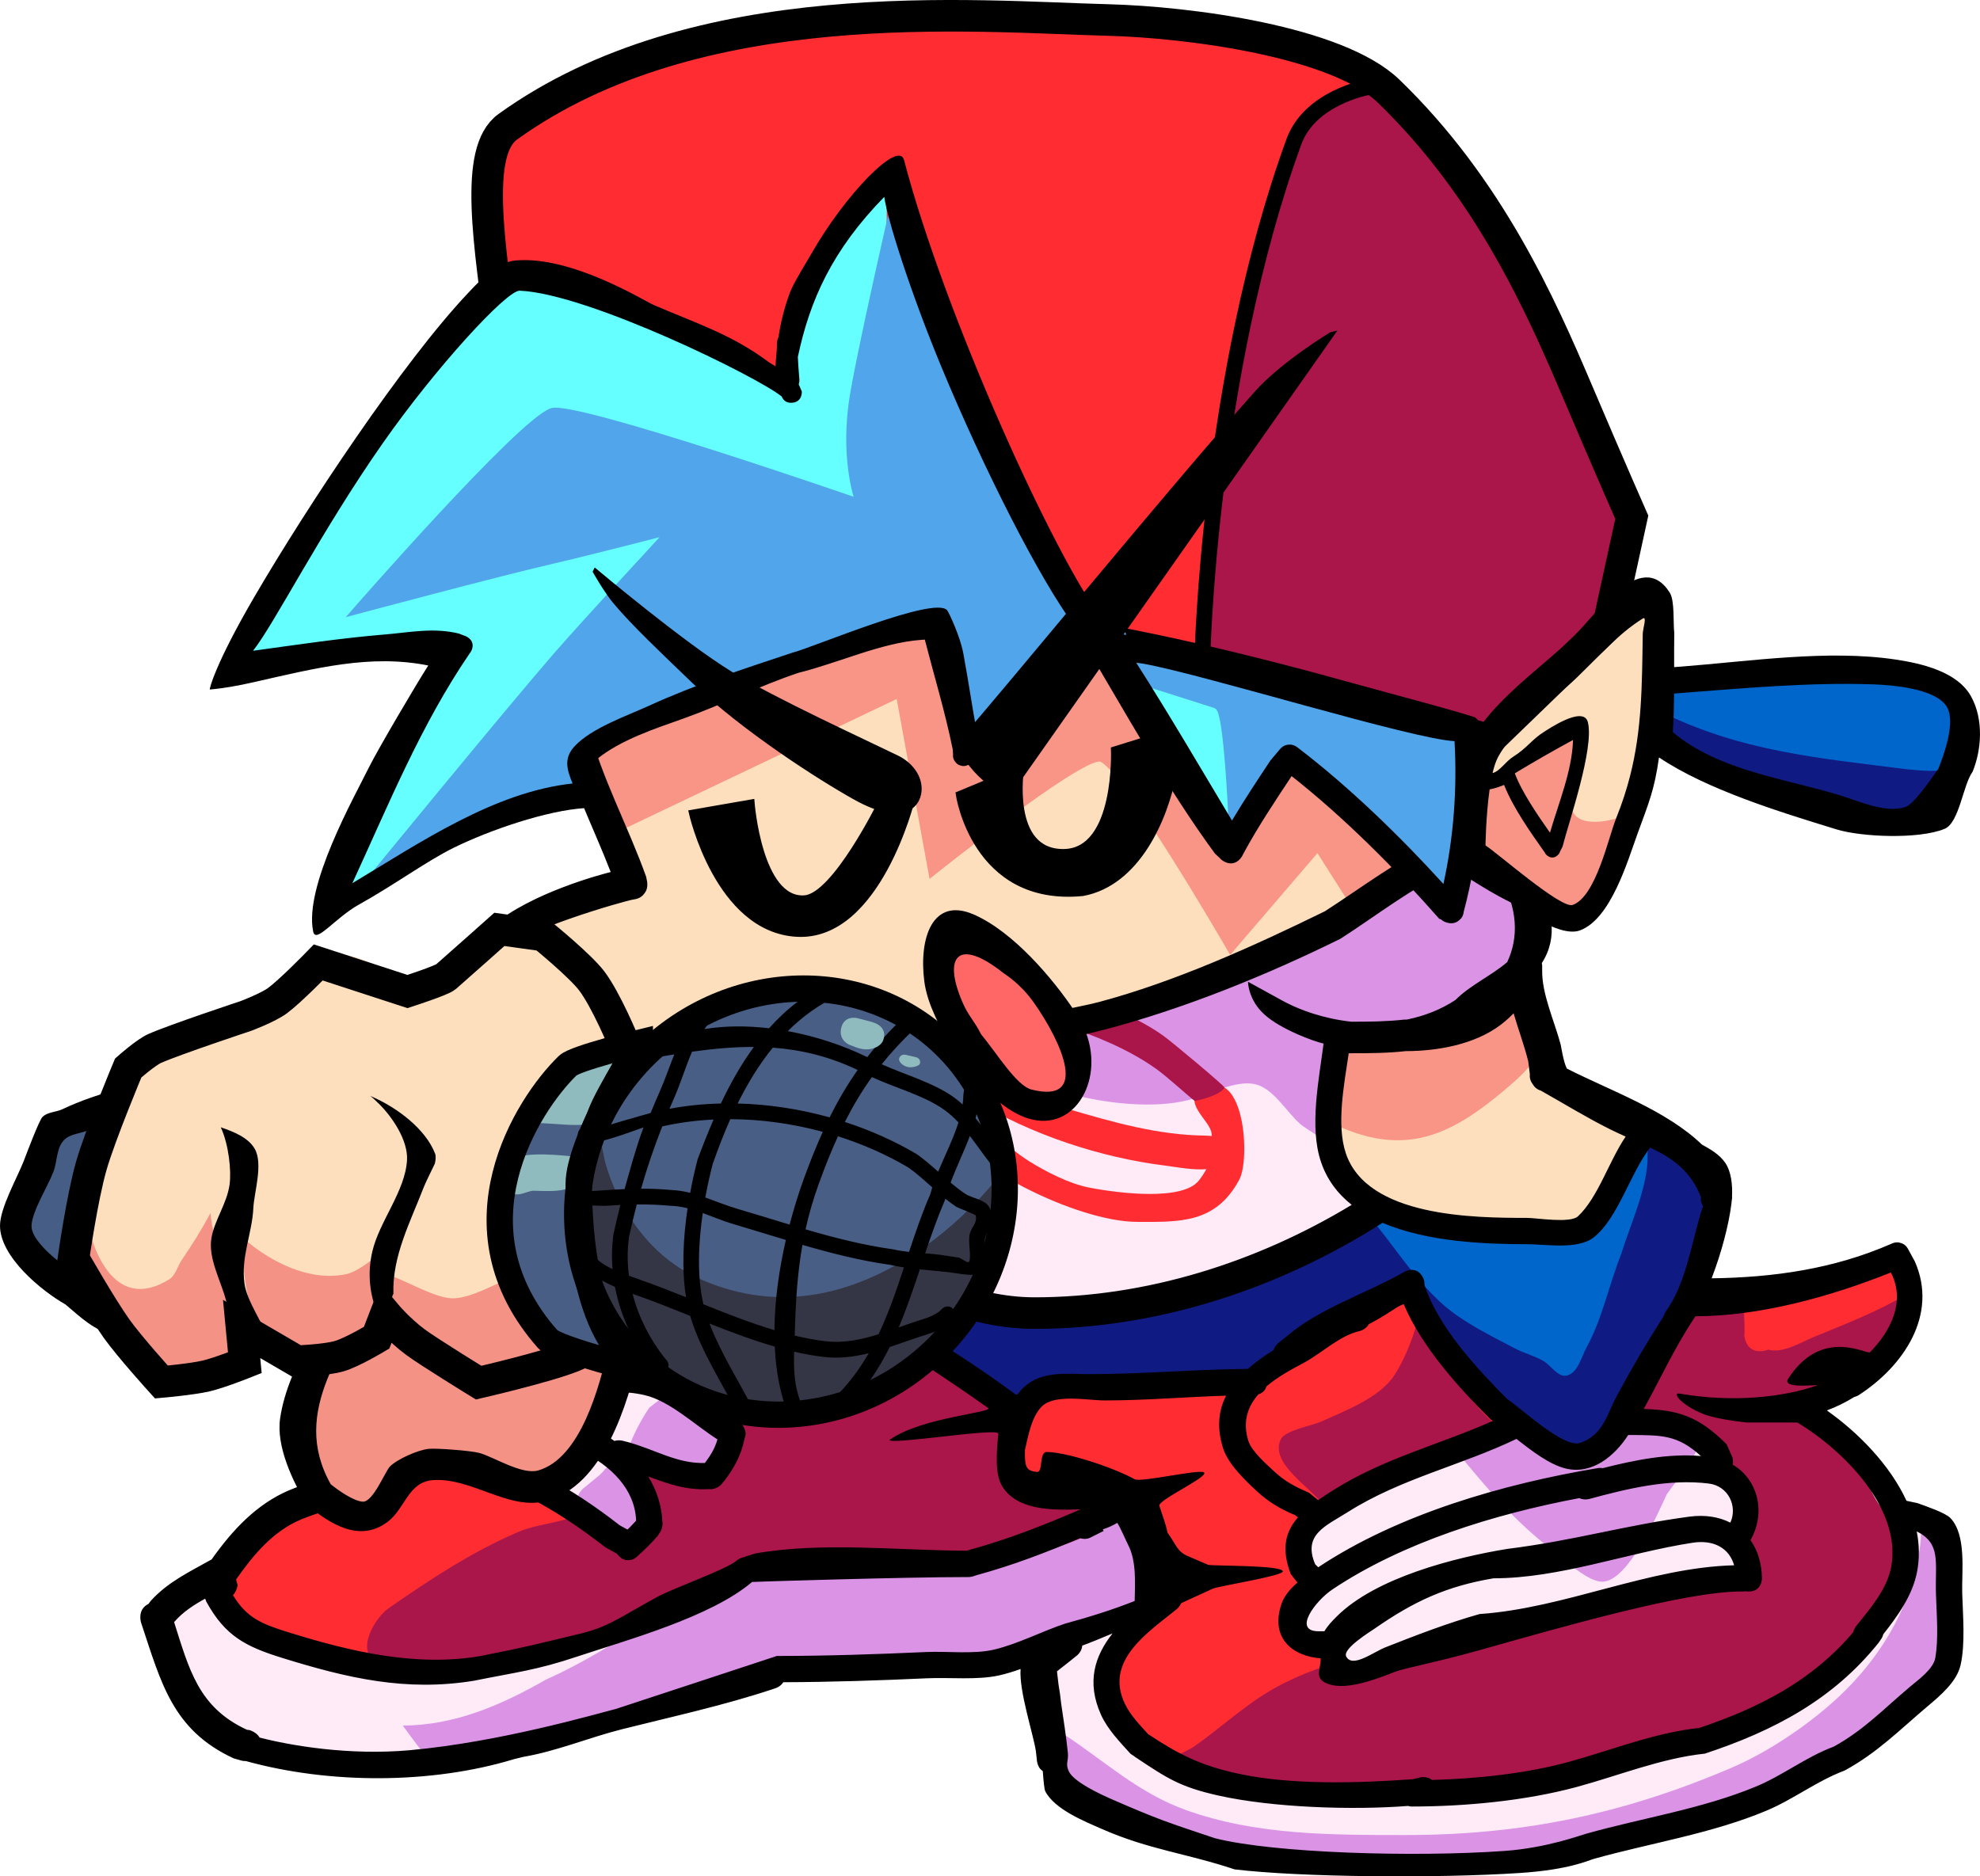 <svg version="1.1" xmlns="http://www.w3.org/2000/svg" xmlns:xlink="http://www.w3.org/1999/xlink" width="188.183" height="178.357" viewBox="0,0,188.183,178.357"><g transform="translate(-146.477,-102.783)"><g data-paper-data="{&quot;isPaintingLayer&quot;:true}" fill-rule="nonzero" stroke-linejoin="miter" stroke-miterlimit="10" stroke-dasharray="" stroke-dashoffset="0" style="mix-blend-mode: normal"><g fill="#9966ff" stroke="none" stroke-width="0.5" stroke-linecap="butt"><path d="M239.233,194.612c-1.151,0.489 -1.639,-0.662 -1.639,-0.662l-0.825,-1.948c-4.445,-7.596 -6.472,-15.853 -9.479,-24.031c0,0 -0.431,-1.173 0.742,-1.605c1.173,-0.431 1.605,0.742 1.605,0.742c2.977,8.096 4.982,16.248 9.367,23.773l0.891,2.092c0,0 0.489,1.151 -0.662,1.639z"/><path d="M252.191,189.116c-1.071,0.644 -1.716,-0.427 -1.716,-0.427l-0.65,-1.096c-1.835,-4.053 -3.509,-8.099 -5.075,-12.263c0,0 -0.44,-1.17 0.73,-1.61c1.17,-0.44 1.61,0.73 1.61,0.73c1.547,4.113 3.199,8.108 5.012,12.112l0.514,0.838c0,0 0.644,1.071 -0.427,1.716z"/></g><g stroke="none" stroke-width="0.5" stroke-linecap="butt"><path d="M288.696,227.956c8.056,1.315 14.767,0.065 22.574,-1.839c4.946,-1.207 9.643,-0.535 14.31,-2.875c0,0 1.342,-0.671 2.012,0.671c0.203,0.407 0.222,0.752 0.149,1.035c0.01,0.084 0.01,0.136 0.01,0.136v1c-0.025,2.28 -0.544,3.486 -1.779,5.401c-0.012,0.007 -4.487,2.82 -4.489,2.823c-3.802,3.565 -4.684,9.596 -7.945,13.423c-7.174,8.421 -18.22,12.854 -28.127,17.05c-4.612,1.953 -9.227,3.891 -13.869,5.773c-0.691,0.28 -5.711,2.355 -6.183,2.363c-0.935,0.016 -1.707,-0.765 -2.566,-1.135c-2.423,-1.043 -5.116,-1.837 -7.35,-3.267c-2.242,-1.435 -4.52,-3.378 -3.8,-6.344c0.433,-1.784 3.529,-4.879 4.78,-6.202c0.615,-0.65 1.138,-1.473 1.821,-2.04l-0.024,-0.064c-0.274,-0.549 -2.7,-5.39 -2.754,-5.645c-0.226,-1.063 0.016,-2.176 0.119,-3.257c0.018,-0.189 0.397,-0.407 0.241,-0.516c-0.985,-0.694 -2.406,-0.163 -3.602,-0.31c-2.014,-0.249 -7.426,0.168 -9.01,-0.967c-0.742,-0.532 -0.419,-1.777 -0.629,-2.666c0.659,-2.879 2.503,-5.282 5.653,-5.879c5.086,-0.964 12.23,1.517 16.983,-0.869c0.929,-0.466 1.436,-1.511 2.244,-2.164c1.214,-0.982 2.416,-1.549 3.695,-2.049c0.26,-0.158 0.526,-0.313 0.799,-0.465c1.879,-1.611 4.789,-2.836 6.5,-3.69l0.055,-0.003l-0.008,-0.018l1.969,-0.82c0.186,-0.082 0.392,-0.128 0.608,-0.128c0.828,0 1.5,0.672 1.5,1.5c0,0.324 -0.103,0.624 -0.278,0.87c2.139,0.302 4.49,0.863 6.39,1.169z" fill="#ff2d32"/><path d="M312.142,226.087c0.072,1.1 0.14,2.202 0.144,3.307c-0.047,0.239 -0.029,0.522 0.098,0.852c0.085,0.253 0.245,0.545 0.544,0.741c0.293,0.205 0.623,0.246 0.89,0.231c0.282,-0.004 0.51,-0.061 0.694,-0.151c1.378,0.403 3.153,-0.699 4.192,-1.13c3.33,-1.381 6.108,-2.417 9.083,-4.185c-0.257,4.41 -3.318,7.877 -7.433,9.81l-0.981,0.045c-0.828,0 -1.41,0.627 -1.41,1.456c0,0.376 0.139,0.721 0.367,0.984l0.996,1.163l0.029,-0.024l0.05,0.109c0.892,0.761 2.13,1.092 2.94,1.94c1.541,1.612 1.9,4.121 3.841,5.843c0.308,0.273 0.897,0.113 1.156,0.433c0.55,0.68 -0.133,1.748 -0.202,2.619c-0.185,2.349 -1.247,3.722 -2.207,5.85c-3.121,6.913 -8.331,9.405 -15.45,11.506c-4.951,0.591 -9.576,2.305 -14.403,3.356c-5.35,1.165 -10.92,1.953 -16.353,1.953c-5.376,0 -11.974,0.578 -17.198,-0.813c-1.348,-0.225 -3.138,-1.336 -4.49,-1.666c0.391,-0.213 2.598,-1.29 2.86,-1.473c2.704,-1.887 4.882,-4.02 7.792,-5.637c5.033,-2.797 10.52,-3.252 15.074,-6.419l0.135,0.305l1.467,-0.654c0.542,-0.226 0.846,-0.697 0.846,-1.32c0,-0.828 -0.677,-1.509 -1.506,-1.509c-0.063,0 -0.126,0.004 -0.187,0.011l-1.418,0.156c-1.182,0.008 -5.975,0.716 -6.861,-0.26c-1.125,-1.24 -1.652,-3.669 -2.291,-5.264c-0.265,-0.814 -0.376,-1.7 -0.795,-2.447c-0.83,-1.478 -5.114,-3.886 -3.941,-6.232c0.415,-0.829 3.006,-1.295 3.76,-1.634c2.297,-1.035 5.605,-2.272 7.014,-4.421c1.081,-1.649 1.937,-3.927 2.46,-6.06c1.719,4.127 4.082,8.073 7.413,10.967c4.927,2.77 11.444,1.599 14.686,-3.402c1.324,-2.042 1.878,-4.658 2.999,-6.85c0.027,-0.053 0.899,-1.635 1.254,-1.719c1.59,-0.375 2.946,-0.233 4.343,-0.362z" data-paper-data="{&quot;noHover&quot;:false,&quot;origItem&quot;:[&quot;Path&quot;,{&quot;applyMatrix&quot;:true,&quot;segments&quot;:[[[594.54084,466.98032],[3.18088,-0.74948],[-0.71008,0.16731]],[[592.1433,470.25212],[0.05402,-0.10563],[-2.24234,4.38498]],[[586.02808,484.11517],[2.64781,-4.08374],[-6.48486,10.00166]],[[556.74848,490.9356],[9.85399,5.54076],[-6.66167,-5.78716]],[[541.93643,468.99621],[3.4382,8.2538],[-1.0456,4.26542]],[[537.03629,481.10226],[2.16286,-3.29714],[-2.81918,4.29765]],[[523.03067,489.91737],[4.59349,-2.06984],[-1.50716,0.67913]],[[515.51661,493.17497],[0.82949,-1.65897],[-2.34613,4.69227]],[[523.40345,505.61925],[-1.66038,-2.95662],[0.83808,1.49235]],[[524.99543,510.50095],[-0.53066,-1.62723],[1.27732,3.19]],[[529.57469,520.99972],[-2.24916,-2.47947],[1.77175,1.95317]],[[543.29143,521.50471],[-2.36358,0.01541],[0,0]],[[546.12538,521.18983],[0,0],[0.12272,-0.01529]],[[546.5,521.16667],[-0.12687,0],[1.65685,0]],[[549.5,524.16667],[0,-1.65685],[0,1.24721]],[[547.65583,526.93592],[1.08308,-0.45258],[0,0]],[544.71842,528.24143],[[544.4465,527.62962],[0,0],[-9.10828,6.33411]],[[514.29026,540.45581],[10.06522,-5.59311],[-5.81901,3.23355]],[[498.87931,551.62976],[5.40807,-3.77456],[-0.52454,0.36611]],[[493.15906,554.57643],[0.78243,-0.426],[2.70373,0.66061]],[[502.13381,557.90105],[-2.69567,-0.44998],[10.4479,2.782]],[[536.5,559.5],[-10.75191,0],[10.86621,0]],[[569.14407,555.58025],[-10.69941,2.33016],[9.65351,-2.10238]],[[597.89408,548.89516],[-9.9025,1.18215],[14.23736,-4.20257]],[[628.76421,525.93562],[-6.24162,13.82633],[1.92132,-4.25608]],[[633.17689,514.25256],[-0.37016,4.69768],[0.13738,-1.74352]],[[633.58105,509.02138],[1.10066,1.35915],[-0.51769,-0.63927]],[[631.2695,508.15728],[0.61553,0.5457],[-3.88269,-3.44224]],[[623.58978,496.4916],[3.08148,3.22331],[-1.62104,-1.69565]],[[617.71201,492.62132],[1.7843,1.52293],[0,0]],[617.61262,492.40347],[617.55556,492.45237],[[615.56645,490.13174],[0,0],[-0.45671,-0.5264]],[[614.83333,488.16667],[0,0.75162],[0,-1.65685]],[[617.83333,485.16667],[-1.65685,0],[0,0]],[[619.61735,485.16667],[0,0],[8.22817,-3.86446]],[[634.48897,465.55862],[-0.51431,8.81974],[-5.94914,3.53642]],[[616.32635,473.93346],[6.6594,-2.76172],[-2.07799,0.86176]],[[607.94575,476.19703],[2.75606,0.80635],[-0.36846,0.18061]],[[606.55764,476.49963],[0.56386,-0.00732],[-0.53375,0.0307]],[[604.77988,476.04068],[0.58677,0.4094],[-0.59804,-0.39275]],[[603.69351,474.56052],[0.16973,0.50697],[-0.25398,-0.65963]],[[603.49969,472.85901],[-0.09447,0.47723],[-0.00799,-2.20952]],[[603.21846,466.25043],[0.14315,2.19986],[-2.79451,0.25796]]],&quot;closed&quot;:true}]}" fill="#ab164a"/><path d="M317.194,268.666c-5.304,3.241 -9.736,4.962 -15.7,6.527c-2.603,0.683 -4.948,2.23 -7.6,2.829c-2.89,0.653 -5.705,0.01 -8.571,0.375c-3.975,0.507 -7.866,0.675 -11.946,0.639c-5.66,-0.237 -10.333,-2.289 -15.692,-3.84c-2.186,-0.632 -6.316,-0.334 -8.117,-1.542c-0.744,-0.499 -2.219,-3.966 -2.671,-4.921c-2.942,-6.211 -0.414,-9.152 4.713,-12.415c0,0 1.265,-0.805 2.071,0.46c0.805,1.265 -0.46,2.071 -0.46,2.071c-0.393,0.25 -0.767,0.488 -1.12,0.718l-0.594,1.319c-0.832,3.722 3.02,6.72 5.648,9.058c4.174,1.297 8.364,3.371 12.758,3.814c7.466,0.753 15.215,-0.528 22.535,-1.836c2.607,-0.005 4.334,-0.599 6.795,-1.134c4.449,-0.967 8.314,-1.335 12.469,-3.53c3.912,-2.067 7.116,-5.191 10.633,-7.83l-0.206,-0.187l1.663,-1.829c0.275,-0.304 0.672,-0.495 1.114,-0.495c0.089,0 0.176,0.008 0.261,0.023c0.628,-1.758 1.249,-3.437 2.001,-5.099l-0.333,-0.091l0.781,-2.863c0.162,-0.653 0.753,-1.137 1.456,-1.137c0.828,0 1.5,0.672 1.5,1.5c0,0.057 -0.003,0.114 -0.009,0.169l-0.164,1.642c-0.404,4.438 -0.903,7.612 -3.922,10.65l-0.412,0.741c-0.221,0.416 -0.631,0.716 -1.117,0.783c-2.205,2.371 -4.968,3.721 -7.765,5.43z" fill="#feebf7"/><path d="M259.121,274.812c6.734,2.433 13.933,2.398 20.992,2.398c11.216,0 20.812,-2.052 31.011,-6.428c4.135,-1.774 9.1,-5.293 12.039,-8.709c2.648,-2.997 4.683,-6.724 5.506,-10.66c0.064,-0.308 0.46,-2.044 0.366,-3.175c0.265,0.362 0.673,0.649 0.97,0.986c0.694,0.787 1.436,1.653 1.664,2.678c0.965,4.343 -0.053,9.049 -2.34,12.704c-10.682,9.164 -25.629,13.383 -39.286,15.875c-9.033,0.907 -17.96,0.354 -26.879,-0.466c-4.069,-1.317 -8.555,-2.356 -12.19,-4.538c-0.755,-0.453 -3.234,-1.367 -3.537,-2.417c-0.441,-1.528 -0.078,-3.744 0.123,-5.443c3.839,2.514 7.093,5.58 11.562,7.194z" data-paper-data="{&quot;noHover&quot;:false,&quot;origItem&quot;:[&quot;Path&quot;,{&quot;applyMatrix&quot;:true,&quot;segments&quot;:[[[474.01811,549.24171],[7.67724,5.02843],[-0.40163,3.39737]],[[473.97083,560.10052],[-0.882,-3.05549],[0.60653,2.10117]],[[481.04349,564.92752],[-1.50976,-0.90633],[7.27052,4.36461]],[[505.41314,573.98069],[-8.13802,-2.63397],[17.838,1.63972]],[[559.08208,574.86259],[-18.06612,1.81439],[27.31518,-4.98449]],[[637.55697,543.21265],[-21.36342,18.32753],[4.57359,-7.30918]],[[642.24176,517.8337],[1.92969,8.68548],[-0.45536,-2.04955]],[[638.91667,512.48432],[1.38844,1.57488],[-0.59365,-0.67337]],[[637.1631,510.43875],[0.52968,0.72382],[0.18846,2.2604]],[[636.43365,516.79413],[0.12885,-0.61632],[-1.64571,7.87204]],[[625.42676,538.13948],[5.29569,-5.99398],[-5.87805,6.83143]],[[601.34477,555.59233],[8.27097,-3.54876],[-20.39784,8.75195]],[[539.16667,568.5],[22.4322,0],[-14.11863,0]],[[497.14801,563.6551],[13.46865,4.86619],[-8.93836,-3.22941]]],&quot;closed&quot;:true}]}" fill="#db93e6"/><path d="M201.448,260.202c1.472,-0.808 3.756,-2.137 4.984,-2.084c0.107,0.005 0.212,0.013 0.318,0.026v-0.06h2c0.828,0 1.5,0.672 1.5,1.5c0,0.624 -0.381,1.159 -0.923,1.385l-1.847,0.819l-0.021,-0.048l-0.11,0.099c-1.007,0.237 -2.015,0.474 -3.022,0.711c-0.908,0.257 -1.846,0.495 -2.805,0.711c-2.35,0.905 -4.965,1.836 -7.109,3.041c0.003,0.038 0.004,0.077 0.004,0.116c0,0.69 -0.466,1.272 -1.101,1.446l-1.57,0.471c-0.702,0.296 -1.426,0.491 -2.165,0.617c-1.916,1.107 -4.816,1.547 -6.596,1.631c-5.256,0.248 -11.071,0.546 -15.35,-3.004c-1.418,-1.176 -2.375,-2.491 -3.059,-3.964c-1.284,-1.954 -2.14,-4.58 -2.623,-6.706c0,0 -0.325,-1.464 1.139,-1.79c0.026,-0.006 0.052,-0.011 0.078,-0.016c0.631,-0.796 1.805,-1 2.693,-1.516c2.446,1.669 4.367,4.429 7.312,5.391c1.397,0.456 3.193,0.391 4.646,0.624c2.364,0.38 4.582,1.318 6.971,1.662c5.251,0.756 11.366,0.198 16.656,-1.063z" fill="#feebf7"/><path d="M198.378,262.43c4.421,-1.963 8.473,-4.794 12.685,-7.201c1.405,-0.803 3.135,-2.153 4.748,-2.582c7.128,-1.895 15.81,-0.563 23.169,-0.592c3.729,-0.914 6.411,-2.705 9.829,-4.083c0.752,-0.303 1.679,-0.381 2.459,-0.604c0.38,-0.108 0.776,-0.636 1.108,-0.421c0.704,0.455 2.741,0.66 2.999,1.433c0.543,1.627 -0.225,5.464 -0.673,7.248c-0.318,1.264 -3.082,1.642 -4.048,2.1c-2.756,1.306 -5.589,2.438 -8.532,3.234c-5.353,1.094 -11.522,0.307 -16.994,0.31c-1.37,0.001 -3.859,-0.156 -5.127,0.254c-1.636,0.53 -3.029,1.752 -4.677,2.245c-4.581,1.371 -8.811,2.683 -13.444,3.703c-4.962,1.106 -9.285,2.742 -14.339,2.94c-0.991,-1.172 -1.898,-2.376 -2.776,-3.605c4.843,-0.034 9.188,-1.846 13.613,-4.379z" data-paper-data="{&quot;noHover&quot;:false,&quot;origItem&quot;:[&quot;Path&quot;,{&quot;applyMatrix&quot;:true,&quot;segments&quot;:[[[348.62708,547.59498],[9.68669,-0.06887],[1.75569,2.45797]],[[354.17591,554.79384],[-1.9816,-2.34314],[10.10737,-0.39559]],[[382.84921,548.90477],[-9.92339,2.21299],[9.26628,-2.04089]],[[409.71398,541.46745],[-9.16139,2.74169],[3.2957,-0.98629]],[[418.99457,536.95297],[-3.27275,1.05997],[2.53592,-0.82133]],[[429.16667,536.5],[-2.7408,0.00154],[10.94342,-0.00615]],[[463.14407,535.91359],[-10.70557,2.18873],[5.88609,-1.59277]],[[480.20825,529.45901],[-5.51117,2.61251],[1.93323,-0.91643]],[[488.30545,525.26475],[-0.63581,2.52785],[0.89725,-3.56729]],[[486.32154,514.11813],[1.08637,3.2541],[-0.51624,-1.54633]],[[483.66044,507.92788],[1.40783,0.91091],[-0.66354,-0.42933]],[[481.44422,508.77048],[0.75999,-0.21687],[-1.55971,0.44508]],[[476.71366,509.91021],[1.50421,-0.60677],[-6.83576,2.75741]],[[456.86655,518.14419],[7.45824,-1.82786],[-14.71817,0.05804]],[[410.67806,519.37862],[14.25533,-3.79063],[-3.22568,0.85774]],[[401.22019,524.49517],[2.80949,-1.60521],[-8.42456,4.81339]],[[375.85514,538.84316],[8.84128,-3.92668],[-8.85033,5.06541]]],&quot;closed&quot;:true}]}" fill="#db93e6"/><path d="M197.34,234.594c-1.904,-0.617 -4.019,-2.677 -5.238,-3.733c-0.281,0.107 -0.637,0.124 -1.075,-0.051c-1.393,-0.557 -0.836,-1.95 -0.836,-1.95c0.892,-2.21 2.109,-5.385 4.521,-6.343c2.529,-1.004 6.793,-0.458 9.473,-0.599c0.85,-0.045 4.931,-0.414 5.391,-0.182c1.111,0.56 1.236,2.254 2.244,2.983c2.457,1.778 6.236,2.859 9.138,3.465c1.544,0.913 2.774,1.59 4.594,1.738c1.126,0.092 4.672,-0.312 5.604,0.355c1.3,0.931 2.952,5.446 1.498,6.987c-1.689,1.79 -6.768,2.902 -9.089,3.8c-7.386,2.858 -14.209,6.575 -21.751,9.076c-6.094,2.942 -10.368,8.894 -17.013,9.927c-2.121,0.33 -3.674,1.404 -5.986,0.785c-0.388,-0.104 -1.568,-0.949 -2.479,-1.602h-1.087v-0.025c-0.061,0.006 -0.122,0.011 -0.183,0.014c-4.901,0.265 -10.081,-4.569 -6.027,-8.899c3.66,-3.909 9.184,-5.027 14.461,-6.41l1.105,-0.914l0.289,0.349c3.538,-3.672 7.925,-6.076 12.446,-8.771z" fill="#ff2d32"/><path d="M203.73,227.656c0.642,-0.071 3.755,-0.366 4.131,-0.689c1.36,-1.168 1.946,-3.071 2.482,-4.782c0.067,-0.214 -0.373,-0.552 -0.172,-0.652c0.198,-0.098 0.176,0.425 0.347,0.565c0.362,0.297 2.572,1.581 3.001,1.796c1.872,0.937 3.805,1.545 5.591,2.661c1.453,1.275 3.014,2.58 4.647,3.626c0.485,0.311 1.746,0.727 1.325,1.12c-0.806,0.752 -1.866,1.346 -2.703,2.063l-1.442,0.726c-0.507,0.241 -1.153,1.165 -1.153,1.764c0,0.828 11.592,-0.469 11.579,-1.154c-0.027,-1.447 -0.141,-2.826 0.058,-4.407c0.03,-0.237 0.467,0.218 0.674,0.338c0.4,0.232 0.824,0.427 1.225,0.658c1.801,1.036 3.589,2.547 5.447,3.434c0.438,0.209 2.922,0.775 3.572,1.477c2.342,2.53 -0.869,5.94 2.809,8.132c0.701,0.418 1.513,0.237 2.319,0.361c0.102,0 6.25,-0.108 6.317,0.117c0.763,2.597 -5.877,4.702 -7.838,5.392c-6.229,2.192 -13.273,0.888 -19.789,1.539c-3.054,-0.003 -7.206,-0.733 -9.952,0.833c-1.449,0.826 -2.659,2.57 -4.162,3.368c-1.374,0.729 -2.398,0.573 -3.789,1.095c-3.116,1.168 -6.195,2.729 -9.446,3.543c-3.516,0.88 -7.254,0.749 -10.85,0.749c-1.726,0 -4.156,0.411 -5.734,-0.527c-2.003,-1.191 -0.044,-4.297 1.193,-5.156c3.945,-2.739 7.894,-5.348 12.323,-7.251c1.724,-0.741 3.966,-0.838 5.573,-1.588c2.449,-1.144 2.268,-1.844 3.328,-4.151c-2.08,-2.785 -3.476,-3.136 -6.332,-4.757c-3.403,-1.932 -5.982,-5.476 -7.704,-9.22c4.241,-0.007 8.948,-0.563 13.123,-1.022z" data-paper-data="{&quot;noHover&quot;:false,&quot;origItem&quot;:[&quot;Path&quot;,{&quot;applyMatrix&quot;:true,&quot;segments&quot;:[[[361.97037,471.39986],[8.48106,-0.01437],[1.44241,7.48718]],[[375.71959,489.81333],[-6.80677,-3.86358],[5.71237,3.24239]],[[388.38506,499.30097],[-4.15953,-5.56963],[-2.12037,4.61506]],[[381.7237,507.5816],[4.89871,-2.28774],[-3.21404,1.50099]],[[370.5781,510.759],[3.44886,-1.48103],[-8.8594,3.80447]],[[345.92815,525.25225],[7.89042,-5.47891],[-2.47429,1.71809]],[[343.53679,535.55387],[-4.00616,-2.38121],[3.15556,1.87562]],[[355,536.6],[-3.45237,0],[7.19201,0]],[[376.68664,535.08605],[-7.03127,1.7593],[6.50106,-1.62664]],[[395.55916,527.98634],[-6.23114,2.3367],[2.78167,-1.04314]],[[403.1219,525.7894],[-2.74783,1.45889],[3.00626,-1.5961]],[[411.42281,519.04805],[-2.89789,1.65292],[5.49154,-3.13231]],[[431.25056,517.40372],[-6.10808,-0.00659],[13.0303,-1.30303]],[[470.79626,514.3729],[-12.45777,4.38345],[3.92177,-1.37993]],[[486.46846,503.60976],[1.52676,5.19404],[-0.13246,-0.45064]],[[474.0341,503.39541],[0.20444,0.00013],[-1.61216,-0.24779]],[[469.19762,502.65205],[1.40108,0.83512],[-7.35605,-4.38464]],[[463.5804,486.41826],[4.68302,5.05909],[-1.29933,-1.40368]],[[456.43867,483.47334],[0.87549,0.41817],[-3.71493,-1.77441]],[[445.55637,476.62982],[3.60129,2.07296],[-0.80151,-0.46136]],[[443.11074,475.31975],[0.79997,0.46402],[-0.41306,-0.23959]],[[441.92132,474.52132],[0.05966,-0.47378],[-0.39829,3.16288]],[[441.81715,483.35429],[-0.05355,-2.89491],[0.02535,1.37025]],[[418.53333,485.8],[0,1.65685],[0,-1.19761]],[[420.91649,482.08765],[-1.01474,0.48103],[0,0]],[[423.80992,480.64094],[0,0],[1.67351,-1.43327]],[[429.10505,476.68195],[-1.61152,1.50319],[0.8424,-0.78578]],[[426.46728,474.44902],[0.97018,0.62117],[-3.26631,-2.0913]],[[417.21151,467.20859],[2.90632,2.55041],[-3.57135,-2.23094]],[[406.06273,461.88546],[3.74493,1.87479],[-0.85891,-0.42999]],[[400.07169,458.28991],[0.72465,0.59349],[-0.34212,-0.2802]],[[399.3781,457.159],[0.39677,-0.19528],[-0.40307,0.19838]],[[399.72153,458.46224],[0.13429,-0.4287],[-1.07189,3.4219]],[[394.77775,468.01653],[2.72062,-2.33594],[-0.75235,0.64597]],[[386.53129,469.38165],[1.28311,-0.14134],[-8.3499,0.91976]]],&quot;closed&quot;:true}]}" fill="#ab164a"/><path d="M193.616,242.055c-0.987,0.101 -2.029,0.042 -2.816,0.045c0,0 -1.5,0 -1.5,-1.5c0,-1.5 1.5,-1.5 1.5,-1.5c0.808,0.004 1.722,0.288 2.493,0.14c0.129,-0.063 0.261,-0.101 0.389,-0.121c0.078,-0.035 0.154,-0.077 0.228,-0.127c0.839,-0.565 0.455,-2.086 1.175,-2.796c0.692,-0.682 1.668,-1.011 2.562,-1.391c2.642,-1.122 5.56,-0.729 8.353,-0.706c1.637,0.014 4.205,-0.211 5.002,1.967c0.421,1.149 -0.349,2.522 -1.066,3.513c-0.886,1.224 -2.833,1.345 -3.754,2.544c-1.027,1.337 -1.357,4.684 -3.545,4.958c-1.388,0.174 -4.193,-2.496 -5.027,-3.19c-0.49,-0.314 -0.98,-0.629 -1.47,-0.943z" fill="#feebf7"/><path d="M207.253,244.736l0.556,1.39c0.077,0.181 0.12,0.38 0.12,0.589c0,0.828 -0.672,1.5 -1.5,1.5c-0.149,0 -0.292,-0.022 -0.428,-0.062l-1.538,-0.42c0,0 -0.793,-0.216 -1.045,-0.916c-0.421,0.183 -1.114,0.303 -1.721,-0.439c-0.95,-1.161 0.211,-2.111 0.211,-2.111c0.524,-0.429 1.048,-0.857 1.571,-1.286l0.367,-0.373c0.135,-0.213 0.352,-0.409 0.691,-0.553c0.244,-0.12 0.569,-0.21 0.925,-0.128c0.359,0.069 0.618,0.283 0.793,0.492c0.247,0.264 0.365,0.527 0.405,0.772c0.198,0.514 0.396,1.029 0.593,1.543z" fill="#db93e6"/><path d="M214.903,237.434l1.849,2.023c-1.057,3.408 -1.844,3.614 -5.317,3.322c0,0 -0.394,-0.036 -0.759,-0.273c-0.824,0.057 -1.589,-0.097 -2.115,-0.529c-0.305,0.229 -0.748,0.369 -1.36,0.146c-1.41,-0.513 -0.897,-1.922 -0.897,-1.922c0.47,-1.27 1.13,-2.474 1.876,-3.605l1.089,-0.844c0.395,-0.381 0.797,-0.459 1.139,-0.414c0.322,0.01 0.679,0.134 0.994,0.51c0.578,0.546 1.142,1.108 1.739,1.634c0.086,0.076 0.185,0.147 0.29,0.213c0.606,-0.549 1.472,-0.26 1.472,-0.26z" fill="#db93e6"/><path d="M205.785,230.776c0.342,-0.133 0.651,-0.133 0.651,-0.133l1.313,0.005c2.526,0.205 4.728,0.299 7.189,0.894c0.743,0.18 1.681,-0.079 2.26,0.406c0.123,0.103 0.237,0.212 0.344,0.328l0.052,-0.05l1.479,1.429c0.281,0.271 0.455,0.646 0.455,1.061c0,0.828 -0.695,1.5 -1.553,1.5h-1.627v-0.042l-0.128,0.037c-4.344,-0.698 -8.095,-2.577 -12.595,-2.566c0,0 -1.553,0 -1.553,-1.5c0,-1.5 1.553,-1.5 1.553,-1.5c0.74,0.002 1.458,0.05 2.16,0.133z" fill="#db93e6"/><path d="M287.643,240.065c0.53,-0.388 1.222,-0.25 1.222,-0.25l0.977,0.221c2.127,0.86 3.824,2.481 6.26,2.19c1.965,-0.235 3.248,-1.82 5.124,-2.257c2.682,-0.625 5.996,-0.404 7.869,1.435c1.795,1.795 3.518,2.57 3.071,5.542c-0.079,0.529 -0.694,0.842 -0.874,1.346c-0.384,1.074 1.113,2.543 0.438,3.452c-0.628,0.846 -1.964,0.782 -2.988,1.032c-2.019,0.493 -4.137,0.655 -6.181,1.236c-8.43,2.394 -16.896,4.293 -25.322,7.04c-0.962,-0.068 -2.018,0.215 -2.886,-0.205c-0.592,-0.286 -0.58,-1.202 -1.026,-1.685c-1.076,-1.165 -2.226,0.102 -3.126,-1.978c-0.553,-1.278 1.041,-2.698 0.889,-4.082c-0.052,-0.473 -0.75,-0.692 -0.831,-1.161c-0.34,-1.974 0.255,-2.997 1.575,-4.325c4.141,-4.163 9.997,-5.043 15.107,-7.406c0,0 0.309,-0.143 0.7,-0.145z" fill="#feebf7"/><path d="M292.139,239.356c2.07,0.835 3.119,1.986 5.728,1.177c1.193,-0.37 2.07,-1.512 3.274,-1.843c1.243,-0.342 3.578,0.056 4.848,0.066c0.696,0.005 1.988,-0.392 2.07,0.3c0.213,1.781 -2.287,4.436 -3.179,5.782c-0.881,1.931 -3.598,8.089 -6.004,8.289c-1.455,0.121 -3.78,-2.174 -4.85,-2.989c-3.541,-2.698 -6.22,-5.866 -8.997,-9.257c2.155,-1.025 4.83,-2.443 7.109,-1.524z" data-paper-data="{&quot;noHover&quot;:false,&quot;origItem&quot;:[&quot;Path&quot;,{&quot;applyMatrix&quot;:true,&quot;segments&quot;:[[[549.15185,495.79766],[4.309,-2.05052],[5.55508,6.78289]],[[567.10549,514.18639],[-7.08298,-5.39593],[2.1398,1.63013]],[[576.72495,520.15549],[-2.90994,0.24165],[4.81129,-0.39955]],[[588.66356,503.68536],[-1.76152,3.86106],[1.78374,-2.69231]],[[595.03468,492.15957],[0.4256,3.56294],[-0.16512,-1.3823]],[[590.90017,491.56977],[1.39209,0.01032],[-2.54099,-0.01884]],[[581.22937,491.46257],[2.4865,-0.68445],[-2.40875,0.66304]],[[574.71081,495.16169],[2.38627,-0.73987],[-5.21884,1.61811]],[[563.33527,492.79369],[4.13994,1.66929],[-4.55847,-1.83805]]],&quot;closed&quot;:true}]}" fill="#db93e6"/><path d="M294.601,213.437c0.22,-0.124 0.441,-0.246 0.663,-0.367l-0.099,-0.226l2.51,-1.098c-0.187,-0.307 -0.276,-0.731 -0.053,-1.287c0.557,-1.393 1.95,-0.836 1.95,-0.836c1.923,0.773 6.607,1.637 7.904,3.404c1.289,1.755 2.111,6.829 1.491,9.031c-0.376,1.338 -1.504,2.346 -2.098,3.602c-1.467,3.105 -2.32,6.121 -4.196,9.039c-1.112,1.729 -2.961,6.318 -5.194,6.91c-2.648,0.703 -3.858,-1.023 -5.595,-2.444c-3.752,-3.127 -6.311,-6.077 -8.889,-10.236c-0.504,-0.813 -2.22,-3.282 -2.444,-4.708c-2.976,1.792 -5.857,3.688 -8.803,5.583c-2.028,1.305 -4.239,3.451 -6.522,4.277c-4.074,1.473 -10.122,0.268 -14.376,0.268c-2.064,-0.012 -3.61,0.137 -5.372,1.272l-0.924,0.577c-0.053,0.13 -0.129,0.266 -0.234,0.405c-0.9,1.2 -2.1,0.3 -2.1,0.3c-2.24,-1.683 -4.157,-3.732 -6.445,-5.335c-0.924,-0.647 -2.234,-0.748 -2.989,-1.586c-0.179,-0.199 -0.379,-0.409 -0.57,-0.631c-2.29,1.766 -6.09,1.24 -8.684,0.107c-2.823,-1.232 -2.838,-4.126 -3.806,-6.576c-0.912,-2.307 -2.697,-4.419 -4.003,-6.509c0,0 -0.795,-1.272 0.477,-2.067c0.863,-0.539 1.506,-0.128 1.83,0.193l0.593,-0.167c3.853,-3.361 5.468,-1.631 7.187,2.525c1.36,1.936 3.14,3.844 5.069,5.26c1.148,0.842 3.109,1.633 3.643,3.095c0.575,0.112 1.153,0.298 1.666,0.433c2.248,0.592 4.199,1.902 6.561,2.064c2.937,0.201 5.921,0.219 8.903,0.116c0.066,-0.028 0.134,-0.052 0.205,-0.071l2.848,-0.831l0.03,0.102c2.638,-1.475 5.398,-2.733 8.339,-3.509c2.55,-0.672 5.022,-1 7.504,-1.962c2.111,-0.818 5.863,-3.686 8.257,-2.777c0.688,0.261 1.418,0.739 2.155,1.324c4.363,-2.752 8.919,-5.251 13.612,-6.664z" fill="#0f1b82"/><path d="M204.075,221.714c-0.107,0.132 -0.213,0.265 -0.317,0.4c0,0 -0.921,1.184 -2.105,0.263c-1.184,-0.921 -0.263,-2.105 -0.263,-2.105c1.754,-2.24 3.962,-3.983 5.481,-6.441c0.621,-1.005 1.408,-3.147 2.815,-3.39c2.569,-0.443 2.505,1.22 3.98,2.201c0.56,0.373 1.411,0.295 1.853,0.803c0.994,1.142 1.076,2.84 1.799,4.169c1.425,2.618 3.243,4.957 4.364,7.736l0.559,1.397c0.077,0.181 0.12,0.38 0.12,0.589c0,0.828 -0.672,1.5 -1.5,1.5c-0.285,0 -0.551,-0.079 -0.778,-0.217l-1.692,-0.987l0.004,-0.008c-0.019,-0.008 -0.038,-0.016 -0.057,-0.025c-3.324,-1.453 -8.473,-9.111 -12.277,-6.549l-0.283,0.346c0,0 -0.798,0.798 -1.702,0.317z" fill="#0066cc"/><path d="M277.64,215.538l0.17,-0.138c3.921,-1.779 7.91,-5.587 12.27,-6.12c0.326,-0.04 4.747,-0.005 5.505,-0.001c1.337,0.008 6.144,-0.097 7.069,0.588c0.741,0.549 0.395,1.814 0.415,2.736c0.063,2.932 -1.65,6.585 -2.509,9.376c-1.163,2.911 -1.794,6.146 -3.301,8.899c-0.514,0.939 -0.797,2.336 -1.822,2.645c-0.862,0.26 -1.527,-0.955 -2.311,-1.397c-0.845,-0.476 -1.805,-0.718 -2.664,-1.168c-2.25,-1.178 -5,-2.523 -6.889,-4.218c-2.85,-2.557 -4.785,-5.837 -7.275,-8.706c0,0 -0.982,-1.134 0.151,-2.116c0.435,-0.377 0.848,-0.442 1.192,-0.38z" fill="#0066cc"/><path d="M274.624,208.528l0.831,-0.582c2.31,-1.469 4.738,-2.179 7.097,-3.488c1.299,-0.721 2.759,-1.965 4.028,-2.511c1.238,-0.532 3.608,-0.804 4.911,-0.257c1.983,0.833 3.849,3.531 5.33,4.923c0.733,0.69 1.993,0.535 2.796,1.142c1.02,0.772 1.809,1.808 2.714,2.713c-0.829,2.306 -1.834,3.423 -3.014,5.451c-0.317,0.544 -0.306,1.306 -0.781,1.719c-1.248,1.087 -3.163,1.193 -4.818,1.199c-5.007,0.016 -11.797,1.435 -16.254,-1.819c-2.203,-1.609 -2.849,-3.959 -4.071,-6.265c0,0 -0.702,-1.326 0.624,-2.028c0.22,-0.117 0.424,-0.177 0.609,-0.197z" fill="#fddfbd"/><path d="M272.685,209.095c-0.852,-0.425 -0.747,-1.479 -0.747,-1.479l0.18,-1.643c1.517,-5.582 6.151,-4.732 10.865,-5.354c1.81,-0.927 3.586,-2.032 5.488,-2.766c0.906,-0.349 1.874,-1.316 2.763,-0.925c1.006,0.442 1.261,1.829 1.641,2.86c1.017,2.762 -1.383,4.901 -3.327,6.546c-5.292,4.476 -9.575,6.402 -16.174,3.364c0,0 -0.423,-0.195 -0.688,-0.603z" fill="#f89587"/><path d="M234.414,192.1c0.262,0 0.524,0 0.786,0c7.574,0 15.279,-0.345 22.811,0.522c0.492,0.057 6.108,0.688 6.365,0.793c2.119,0.869 2.824,2.394 3.949,4.133c2.877,4.45 3.633,9.379 5.096,14.371c0.446,1.521 3.408,4.585 3.023,6.084c-0.227,0.884 -1.496,1.047 -2.244,1.571c-2.894,1.285 -5.75,1.975 -8.773,2.863c-3.671,1.078 -7.013,3.154 -10.77,3.84c-8.118,1.481 -18.401,0.405 -24.968,-4.686c-2.829,-2.138 -3.541,-3.845 -4.845,-6.949c-0.925,-2.202 -3.353,-2.726 -4.097,-5.267c-0.884,-3.018 1.173,-5.577 2.882,-7.715c2.092,-2.617 4.365,-4.994 6.565,-7.473c-0.059,-0.165 -0.094,-0.359 -0.094,-0.588c0,-1.5 1.5,-1.5 1.5,-1.5h0.397c0.017,-0.02 0.034,-0.04 0.05,-0.06c0,0 0.96,-1.152 2.113,-0.192c0.1,0.083 0.183,0.167 0.253,0.252z" fill="#feebf7"/><path d="M272.637,211.48c-0.91,-0.806 -2.15,-1.474 -2.586,-1.858c-1.341,-1.179 -2.552,-3.395 -4.299,-3.784c-1.771,-0.394 -4.166,0.859 -5.833,1.371c-3.092,0.949 -7.273,0.558 -10.315,-0.101c-5.84,-1.266 -11.472,-5.009 -16.4,-8.124c-1.383,-0.874 -2.539,-3.165 -3.958,-3.695c-0.201,-0.075 -0.368,-0.098 -0.514,-0.08c-0.001,0 -0.003,-0 -0.004,-0c-0.203,0 -0.396,0.04 -0.572,0.113l-0.099,-0.385c-1.697,-2.307 -2.172,-3.738 -3.15,-6.426c-1.038,-8.463 2.723,-15.036 8.283,-21.151c3.51,-3.86 6.615,-7.33 11.369,-9.707c1.324,-0.762 3.163,-1.916 4.574,-2.42c1.979,-0.708 4.606,-0.874 6.705,-1.174c7.557,-1.08 16.505,-2.072 22.319,3.894c2.178,1.743 2.553,2.966 3.621,5.463c0.881,2.057 2.587,4.184 2.917,6.455c0.422,2.914 -1.189,7.678 0.122,10.386c0.604,1.247 2.069,1.856 3.001,2.881c2.951,3.245 5.517,7.305 3.282,11.547c-2.53,4.457 -6.795,5.568 -11.549,6.768c-1.322,0.334 -5.09,0.079 -5.956,0.901c-0.524,0.497 -0.443,3.173 -0.443,4.063c0,2.085 -0.024,3.481 -0.515,5.062z" data-paper-data="{&quot;noHover&quot;:false,&quot;origItem&quot;:[&quot;Path&quot;,{&quot;applyMatrix&quot;:true,&quot;segments&quot;:[[[525.25,426.75],[0,4.17026],[0,-1.78055]],[[526.12868,418.62868],[-1.04778,0.99478],[1.73209,-1.64447]],[[538.02684,416.83846],[-2.64342,0.66711],[9.50842,-2.39961]],[[561.10498,403.33443],[-5.05989,8.9131],[4.47091,-8.48349]],[[554.53473,380.27301],[5.90234,6.49067],[-1.86402,-2.04982]],[[548.53323,374.52247],[1.20723,2.49377],[-2.62147,-5.41518]],[[548.29814,353.78527],[0.84484,5.82822],[-0.6584,-4.54206]],[[542.47742,340.89576],[1.76136,4.11489],[-2.13728,-4.99312]],[[535.24924,329.98538],[4.35633,3.48506],[-11.62828,-11.93214]],[[490.68274,322.21863],[15.11374,-2.15952],[-4.19709,0.5997]],[[477.29609,324.56171],[3.95757,-1.41528],[-2.82059,1.00868]],[[468.16557,329.39502],[2.64702,-1.52497],[-9.50684,4.75342]],[[445.46527,348.77301],[7.02003,-7.7208],[-11.12045,12.23054]],[[428.91181,391.0054],[-2.07643,-16.92534],[1.955,5.37745]],[[435.20524,403.8379],[-3.39387,-4.61409],[0,0]],[[435.40258,404.60615],[0,0],[0.35268,-0.14567]],[[436.54707,404.38011],[-0.40529,0],[0.00253,0]],[[436.55465,404.38012],[-0.00253,-0.00001],[0.29155,-0.03604]],[[437.58205,404.53944],[-0.40119,-0.14971],[2.83779,1.05893]],[[445.49082,411.91455],[-2.76647,-1.7487],[9.85551,6.22973]],[[478.24114,428.12291],[-11.67901,-2.53126],[6.08324,1.31845]],[[498.83144,428.31912],[-6.18455,1.8985],[3.33346,-1.02329]],[[510.47333,425.58215],[-3.54293,-0.78732],[3.49385,0.77641]],[[519.06259,433.15299],[-2.68292,-2.35827],[0.8717,0.76622]],[[524.22918,436.87015],[-1.82027,-1.61138],[0.98155,-3.16314]]],&quot;closed&quot;:true}]}" fill="#db93e6"/><path d="M308.1,216.6l0.096,0.127c-0.981,-2.641 -2.757,-3.847 -4.885,-4.863c-1.888,2.421 -3.054,6.719 -5.359,8.535c-1.518,1.196 -4.555,0.651 -6.352,0.651c-3.842,0 -9.422,-0.19 -13.726,-2.034c-0.043,0.032 -0.069,0.049 -0.069,0.049c-9.779,6.221 -21.322,10.035 -33.005,10.035c-6.744,0 -14.382,-3.306 -18.76,-8.749c-1.367,-1.699 -2.279,-3.705 -3.477,-5.503c-0.278,-0.418 -0.623,-0.917 -0.986,-1.471l-0.045,0.056c-0.38,0.378 -0.759,0.755 -1.139,1.133c-0.568,0.35 -1.049,0.93 -1.705,1.05c-3.701,0.676 -5.524,-5.129 -9.125,-4.22c-1.007,0.254 -1.818,1.941 -2.322,2.697c-1.499,2.248 -3.024,4.634 -4.432,7c1.61,-0.335 3.253,-0.787 5.076,-1.243l1.123,-0.029c0.266,-0.064 0.517,-0.012 0.71,0.061c0.189,0.058 0.409,0.165 0.577,0.362c2.255,1.772 4.542,3.82 7.023,5.239c3.081,1.763 6.836,2.447 10.101,3.801l0.441,0.218c0.557,-0.189 2.41,-0.771 2.41,-0.771c0,0 -2.607,-2.453 -3.077,-3.753c-0.255,-0.705 4.589,3.31 4.788,3.328c0.248,-0.005 0.536,0.058 0.784,0.294c3.472,2.05 6.98,4.318 10.224,6.722c0.063,0.007 0.123,0.017 0.179,0.03c0.186,-0.257 0.394,-0.496 0.627,-0.712c1.727,-1.6 4.108,-1.239 6.256,-1.239c5.03,0 10.022,-0.462 15.022,-0.498c0.744,-0.657 1.585,-1.249 2.451,-1.798c0.126,-0.404 0.448,-0.661 0.448,-0.661l0.801,-0.64c3.153,-2.698 7.561,-4.053 11.193,-6.136c0,0 1.085,-0.62 1.705,0.465c0.15,0.262 0.2,0.497 0.19,0.703c0.024,0.085 0.04,0.165 0.049,0.242c1.366,3.955 4.936,7.797 7.824,10.7c1.267,0.806 5.351,4.703 6.916,4.16c2.222,-0.771 2.516,-2.648 3.498,-4.476c1.403,-2.613 2.862,-5.098 4.435,-7.551c0.074,-0.259 0.2,-0.436 0.2,-0.436c1.943,-2.694 2.43,-6.468 3.423,-9.643c0.038,-0.122 0.082,-0.255 0.128,-0.396c-0.233,-0.401 -0.233,-0.835 -0.233,-0.835zM299.538,210.146c-2.254,-1.121 -4.426,-2.461 -6.621,-3.697c-0.379,-0.108 -0.618,-0.358 -0.767,-0.607c-0.175,-0.233 -0.317,-0.549 -0.273,-0.943l-0.151,-1.224c-0.392,-1.577 -0.951,-3.05 -1.393,-4.573c-0.376,0.391 -0.787,0.759 -1.236,1.1c-2.463,1.87 -6.02,2.494 -9.013,2.495c-1.714,0.19 -3.36,0.202 -5.083,0.202h-0.338c-0.446,3.028 -1.184,6.793 -0.276,9.505c2.034,6.072 12.187,6.145 17.214,6.145c0.933,0 4.111,0.539 4.848,-0.149c1.904,-1.777 2.938,-5.224 4.534,-7.58c-0.475,-0.211 -0.957,-0.433 -1.445,-0.675zM311.1,216.6c0,0 0,0.118 -0.033,0.287c-0.01,0.108 -0.021,0.213 -0.033,0.313c-0.248,2.014 -0.949,4.667 -1.88,7.093c5.883,-0.08 11.599,-0.886 17.059,-3.273c0.38,-0.189 0.698,-0.173 0.949,-0.076c0.258,0.077 0.519,0.26 0.704,0.642l0.6,1.102c2.254,5.101 -1.113,9.987 -5.341,12.713c0,0 -0.167,0.108 -0.412,0.17c-0.847,0.527 -1.716,0.948 -2.607,1.28c3.009,2.129 5.986,5.172 7.57,8.59l1.027,0.217c0.781,0.285 2.65,0.907 3.14,1.419c1.562,1.631 1.064,5.137 1.127,7.161c0.065,2.095 0.302,4.789 -0.156,6.816c-0.365,1.614 -1.983,2.948 -3.177,3.956c-2.633,2.223 -4.752,4.392 -7.841,6.07c-2.674,1.005 -4.841,2.731 -7.458,3.825c-5.2,2.174 -10.958,3.058 -16.39,4.574c-0.492,0.137 -2.313,1.031 -7.006,1.339c-7.923,0.521 -20.948,0.404 -27.126,-0.342c-4.623,-1.541 -8.113,-1.866 -12.595,-3.832c-1.656,-0.727 -4.512,-1.869 -5.4,-3.594c-0.097,-0.188 -0.177,-1.082 -0.237,-1.921c-0.009,-0.006 -0.018,-0.012 -0.026,-0.018c-0.306,-0.202 -0.435,-0.521 -0.491,-0.756c-0.026,-0.098 -0.033,-0.163 -0.033,-0.163l-0.104,-0.948c-0.262,-1.703 -1.609,-5.697 -1.456,-7.815c-0.683,0.245 -1.365,0.457 -2.042,0.608c-2.078,0.462 -4.693,0.177 -6.818,0.273c-4.563,0.207 -9.119,0.362 -13.691,0.375c-0.251,0.407 -0.715,0.562 -0.715,0.562l-0.375,0.125c-4.639,1.537 -9.506,2.593 -14.219,3.777c-3.16,0.794 -6.201,2.087 -9.421,2.636l-0.888,0.22c-7.832,2.378 -17.528,2.374 -25.456,0.176c-0.234,0.001 -0.401,-0.04 -0.401,-0.04l-0.765,-0.218c-5.825,-2.695 -6.901,-7.211 -8.794,-12.888c0,0 -0.416,-1.247 0.698,-1.795l0.229,-0.301c1.634,-1.799 3.686,-2.75 5.775,-3.927c1.929,-2.723 4.223,-5.245 7.389,-6.584c1.71,-0.723 3.529,-1.124 5.312,-1.594c0.176,-0.225 0.378,-0.346 0.378,-0.346c1.935,-1.161 3.909,-1.832 5.888,-2.111c0.173,-0.307 0.436,-0.482 0.436,-0.482l0.551,-0.348c1.904,-0.864 3.842,-2.298 5.914,-2.716c0.399,-0.08 0.809,-0.141 1.228,-0.181c0,-0.197 0,-0.393 0,-0.59l0.643,-1.09c-2.499,-1.434 -5.742,-3.766 -5.768,-6.302c-0.023,-2.182 3.027,-5.667 4.832,-6.836c0.176,-0.278 0.431,-0.411 0.665,-0.471c0.228,-0.086 0.515,-0.123 0.82,0.006c1.715,0.285 3.262,0.323 4.755,0.201c1.904,-3.322 4.054,-7.081 6.364,-10.119c0.699,-0.92 1.638,-2.12 2.839,-2.449c2.653,-0.726 4.696,0.991 6.685,2.377c1.29,0.899 1.764,2.457 3.285,1.253c0.287,-0.289 0.574,-0.578 0.861,-0.867l0.536,-0.673c-0.832,-1.578 -1.424,-3.255 -1.074,-4.594c0.577,-2.215 2.739,-4.648 4.216,-6.367c1.457,-1.213 2.768,-2.622 3.901,-4.147c-0.884,-1.237 -1.852,-2.408 -2.443,-3.834c-4.512,-10.89 4.854,-22.963 11.405,-30.677c4.854,-3.13 10.556,-6.582 16.211,-7.925c4.097,-0.972 8.413,-0.649 12.579,-0.649c2.673,0 5.771,-0.486 8.332,0.498c3.637,1.396 5.841,4.664 7.902,7.75c3.975,5.593 4.865,11.579 4.865,18.249c2.103,1.402 4.026,2.749 5.374,5.011c0.4,0.671 0.738,1.376 1.013,2.103c1.526,2.559 2.118,5.338 0.548,7.79c-0.006,0.01 -0.013,0.02 -0.019,0.029c0.034,0.157 0.034,0.27 0.034,0.27v0.4c-0.05,2.24 1.172,4.868 1.755,7.066c0.048,0.183 0.259,1.649 0.591,2.295c4.188,2.122 9.441,3.956 12.832,7.219c0.818,0.456 1.649,0.923 2.205,1.715c0.597,0.852 0.715,2.154 0.66,3.23zM275,199.9c1.672,0 3.253,-0.013 4.917,-0.198c0.084,0 0.169,-0.001 0.252,-0.002c1.663,-0.335 3.246,-0.945 4.638,-1.867c1.442,-1.442 3.384,-2.279 4.921,-3.601c1.089,-2.306 1.039,-5.155 -0.76,-8.171c-0.817,-1.068 -1.764,-2.08 -2.78,-2.968c-0.69,-0.515 -1.428,-0.989 -2.191,-1.494c-0.308,-0.115 -0.51,-0.316 -0.643,-0.531c-0.161,-0.103 -1.002,-0.705 -0.439,-1.69c0.058,-0.101 0.12,-0.188 0.185,-0.262c-0.021,-5.945 -0.739,-11.262 -4.334,-16.266c-1.697,-2.549 -3.497,-5.461 -6.498,-6.65c-2.111,-0.836 -5.068,-0.302 -7.268,-0.302c-3.886,0 -7.996,-0.362 -11.821,0.551c-5.231,1.25 -10.458,4.439 -14.989,7.275c-5.568,6.865 -14.545,17.648 -10.595,27.323c0.513,1.255 1.466,2.368 2.287,3.494c0.264,0.086 0.531,0.273 0.766,0.625c0.585,0.878 0.141,1.55 -0.174,1.872c-0.111,0.152 -0.266,0.299 -0.479,0.432c-0.068,0.043 -0.135,0.079 -0.2,0.111c-1.264,1.716 -2.705,3.32 -4.341,4.685c-1.165,1.364 -2.751,3.143 -3.384,4.833c-0.516,1.378 2.244,4.965 2.968,6.051c1.15,1.725 2.022,3.66 3.323,5.297c3.793,4.772 10.589,7.651 16.44,7.651c10.623,0 21.119,-3.329 30.145,-8.79c-1.327,-1.051 -2.36,-2.396 -2.931,-4.115c-1.102,-3.317 -0.194,-7.711 0.257,-11.213c-0.924,-0.206 -4.056,-1.345 -5.622,-2.764c-1.563,-1.416 -1.56,-3.113 -1.56,-3.113l2.931,1.609c1.992,1.142 4.385,1.908 6.848,2.185zM310.571,240.054l0.552,1.239c0,0 0.113,0.339 0.037,0.714c2.435,1.431 3.161,4.587 1.688,7.172c0.68,0.969 1.069,2.205 1.089,3.634c0,0 0,1.25 -1.25,1.25c-0.102,0 -0.196,-0.008 -0.281,-0.024c-0.13,0.024 -0.219,0.024 -0.219,0.024h-0.25c-5.245,-0.007 -16.784,3.302 -24.676,5.529c-4.396,1.24 -7.246,1.731 -8.24,2.119c-1.515,0.592 -4.4,1.744 -6.192,1.182c-1.579,-0.495 -0.795,-1.428 -0.835,-2.477c-2.774,-0.22 -4.795,-1.987 -3.725,-5.172c0.256,-0.763 0.843,-1.441 1.519,-2.031l-0.636,-0.81c-0.931,-2.428 -0.489,-4.049 0.682,-5.383c-0.078,-0.067 -0.157,-0.134 -0.235,-0.201c-1.429,-0.596 -2.547,-1.253 -3.696,-2.315c-1.126,-1.042 -2.71,-2.562 -3.186,-4.073c-0.622,-1.975 -0.414,-3.603 0.292,-4.985c-3.846,0.123 -7.687,0.455 -11.559,0.455c-1.525,0 -4.729,-0.643 -5.944,0.561c-1.006,0.997 -1.302,2.812 -1.614,4.131c-0.034,1.598 0.08,2.011 1.154,2.103c0.582,0.05 0.171,-1.894 0.904,-1.894c1.158,-0.001 3.21,0.539 5.116,1.203c1.188,0.414 2.323,0.878 3.244,1.384c0.614,0.337 6.232,-1.008 6.608,-0.637c0.429,0.423 -4.419,2.623 -4.252,3.164c0.248,0.802 0.607,1.692 0.774,2.551c0.877,1.215 0.913,1.843 2.061,2.283l1.805,0.778c0.567,0.118 7.093,0.021 7.093,0.624c0,0.441 -6.328,1.428 -6.673,1.651c0,0 -1.245,0.577 -2.986,1.366c-0.14,0.338 -0.399,0.55 -0.399,0.55c-2.664,2.175 -6.928,4.866 -4.963,8.995c0.517,1.087 1.425,2.039 2.237,2.923c0.01,0.006 0.032,0.017 0.06,0.035c0.043,0.023 0.067,0.039 0.067,0.039c2.804,1.869 4.96,2.906 8.31,3.644c5.136,1.131 11.541,0.919 16.707,0.549l0.718,-0.173c0,0 0.642,-0.143 1.098,0.245c4.311,-0.114 9.018,-0.62 13.033,-1.727c4.071,-1.122 8.169,-2.779 12.375,-3.219c5.746,-1.936 10.732,-4.5 14.625,-9.096c0.077,-0.33 0.263,-0.563 0.263,-0.563c1.308,-1.633 2.956,-3.511 3.349,-5.656c1.007,-5.495 -4.464,-11.03 -8.915,-13.714c-1.286,0 -2.572,0 -3.858,0h-0.9c0,0 -2.801,-0.263 -4.176,-0.809c-2.104,-0.836 -3.019,-2.068 -2.274,-1.941c5.176,0.888 9.925,0.324 13.06,-0.772c0.446,-0.156 -3.405,0.411 -2.736,-0.629c3.219,-5.002 7.512,-2.251 7.79,-2.536c1.986,-2.036 3.357,-4.785 2.019,-7.501l-0.04,-0.074c-5.733,2.296 -12.417,4.149 -18.579,4.162c-2.088,3.148 -3.261,5.853 -4.91,8.808c3.235,0.102 5.19,0.67 7.867,3.346zM311.291,251.571c-0.455,-1.62 -1.927,-2.454 -3.937,-2.145c-6.232,0.959 -12.619,3.38 -18.938,3.382c-4.488,0.762 -7.552,2.185 -11.281,4.775c-0.443,0.308 -3.086,1.925 -2.713,2.652c0.584,1.14 2.551,-0.402 3.742,-0.873c2.912,-1.151 5.917,-2.305 8.935,-3.157c8.14,-0.559 16.085,-4.426 24.193,-4.635zM295.229,242.358c-1.493,-0.382 -3.117,-1.614 -4.623,-2.8c-5.262,2.524 -10.997,3.773 -15.993,6.931c-2.134,1.349 -4.343,2.146 -3.14,4.984l0.292,0.285c7.611,-5.057 17.578,-7.923 26.592,-9.429c0,0 0.201,-0.034 0.455,0.008c3.007,-0.769 6.264,-1.417 9.326,-1.15c-2.21,-1.991 -3.616,-1.999 -6.913,-1.999c-1.27,1.979 -3.446,3.823 -5.995,3.171zM273.529,256.429c3.705,-3.691 11.22,-5.598 16.181,-6.412c6.405,-0.798 11.08,-2.229 17.312,-3.068c1.492,-0.201 2.823,0.015 3.91,0.568c0.7,-1.518 -0.154,-3.482 -2.051,-3.717c-3.789,-0.471 -7.745,0.482 -11.365,1.469c0,0 -0.494,0.135 -0.936,-0.085c-8.072,1.524 -16.753,4.197 -23.449,8.669c-1.61,1.062 -3.944,4.1 -1.193,3.985h0.412c0.332,-0.557 0.745,-0.977 1.179,-1.409zM273.262,244.386c4.725,-2.982 10.074,-4.302 15.092,-6.538c-0.063,-0.043 -0.126,-0.084 -0.188,-0.125c-3.055,-3.041 -6.539,-6.875 -8.278,-10.973c-0.072,0.026 -0.145,0.052 -0.217,0.077l-0.359,0.184c-0.902,0.583 -1.799,1.168 -2.752,1.651c-0.257,0.491 -0.838,0.636 -0.838,0.636c-1.946,0.437 -3.611,2.119 -5.401,3.067c-1.143,0.606 -2.437,1.309 -3.476,2.2c-0.133,0.462 -0.485,0.668 -0.773,0.76c-0.999,1.145 -1.52,2.571 -0.952,4.415c0.311,1.01 1.764,2.258 2.481,2.927c1.037,0.968 2.017,1.454 3.304,2.018c0.282,0.231 0.564,0.461 0.845,0.692c0.473,-0.331 0.981,-0.658 1.511,-0.992zM297.272,277.074c5.332,-1.497 10.979,-2.348 16.087,-4.468c2.593,-1.076 4.742,-2.805 7.399,-3.799c2.877,-1.577 4.801,-3.635 7.27,-5.708c0.752,-0.632 2.192,-1.658 2.379,-2.711c0.331,-1.87 0.126,-4.169 0.067,-6.072c-0.096,-3.054 0.52,-4.79 -1.83,-5.972c0.25,1.261 0.282,2.549 0.035,3.842c-0.425,2.227 -1.815,4.168 -3.207,5.934c-0.066,0.251 -0.181,0.423 -0.181,0.423l-0.264,0.388c-4.329,5.406 -9.977,8.382 -16.511,10.541c-4.165,0.442 -8.188,2.091 -12.225,3.181c-4.861,1.313 -10.61,1.847 -15.64,1.847c0,0 -0.155,0 -0.356,-0.055c-5.24,0.412 -12.851,0.17 -18.025,-0.989c-3.645,-0.816 -4.854,-1.628 -7.912,-3.667c0,0 -0.041,-0.027 -0.1,-0.078l-0.331,-0.221c-1.007,-1.109 -2.177,-2.317 -2.804,-3.704c-1.417,-3.135 -0.581,-5.617 1.093,-7.74c-1.118,0.473 -2.127,0.884 -2.881,1.16c-0.025,0.558 -0.497,0.935 -0.497,0.935c-0.12,0.096 -1.278,1.031 -1.904,1.509c0.042,0.407 0.09,0.814 0.142,1.22c0.109,0.618 0.192,1.228 0.255,1.836c0.228,1.553 0.474,3.103 0.636,4.665c0.088,0.854 -0.263,1.019 0.1,1.797c0.472,1.011 3.093,2.213 4.045,2.628c4.388,1.914 5.326,2.215 9.85,3.723c5.594,1.415 18.925,1.818 27.555,1.2c3.935,-0.282 7.156,-1.479 7.757,-1.648zM241.718,244.042c-0.687,-1.14 -0.539,-3.172 -0.356,-4.981c0.062,-0.61 -10.373,1.105 -10.334,0.588c2.993,-2.152 9.976,-2.599 9.351,-3.041c-2.53,-1.786 -5.889,-4.078 -8.527,-5.645l-0.169,0.074c-3.356,0.664 -7.007,2.321 -10.055,3.989c0.11,0.493 0.173,1.026 0.184,1.601c0.001,0.019 0.001,0.039 0.001,0.059c0,0.434 -0.151,0.717 -0.348,0.902c-0.185,0.197 -0.468,0.348 -0.902,0.348c-1.169,0 -2.57,0 -3.92,0l0.011,0.008c0.335,0.155 0.503,0.41 0.584,0.656c0.109,0.238 0.159,0.542 0.014,0.887c-0.34,1.623 -0.928,2.719 -1.939,4.074l-0.158,0.166c-0.146,0.241 -0.367,0.383 -0.562,0.466c-0.186,0.096 -0.433,0.174 -0.707,0.135c-2.195,0.132 -3.928,-0.512 -5.796,-1.196c0.784,1.274 1.268,2.71 1.34,4.286c0.034,0.207 0.008,0.405 -0.029,0.554c-0.038,0.169 -0.115,0.385 -0.27,0.57l-0.127,0.216c-0.613,0.698 -1.272,1.357 -1.968,1.971c-0.311,0.294 -0.62,0.374 -0.89,0.355c-0.281,0.001 -0.597,-0.107 -0.898,-0.451c-0.043,-0.049 -0.081,-0.098 -0.115,-0.147c-0.378,-0.211 -0.756,-0.422 -1.133,-0.634c-4.966,-3.855 -11.15,-7.612 -17.303,-7.096c-0.197,0.273 -0.426,0.426 -0.426,0.426c-3.401,2.25 -7.396,2.483 -11.124,4.009c-2.716,1.112 -4.61,3.416 -6.229,5.728l0.139,0.539c0,0 -0.056,0.555 -0.438,0.955c1.364,2.224 2.779,2.751 5.43,3.574c5.753,1.787 11.958,3.249 18.04,2.218c4.404,-0.867 5.094,-1.07 9.438,-2.112c2.806,-0.673 3.753,-1.513 7.411,-3.514c1.487,-0.814 6.657,-2.654 7.546,-3.453c0,0 0.287,-0.255 0.685,-0.324c0.076,-0.036 0.125,-0.053 0.125,-0.053l0.922,-0.294c6.385,-1.139 13.655,-0.288 20.149,-0.27l0.245,-0.081c3.751,-1.023 7.117,-2.367 10.557,-3.848l0.006,-0.008c-2.728,0.104 -6.059,0.104 -7.453,-2.208zM216.058,227.642c-2.544,-1.452 -4.893,-3.531 -7.203,-5.351l-0.364,-0.017c-4.896,1.224 -8.689,2.36 -13.678,1.615l-0.018,0.015c-0.591,0.301 -1.082,0.811 -1.45,1.362c-0.491,0.737 -2.26,2.492 -2.282,3.437c-0.041,1.746 4.667,4.24 5.934,4.865c0,0 0.162,0.081 0.332,0.244c0.319,-0.053 0.638,-0.111 0.958,-0.17c-0.025,-0.547 0.392,-0.964 0.392,-0.964l0.318,-0.314c0.897,-1.015 2.009,-2.183 3.252,-2.793c1.803,-0.883 4.005,-0.634 5.938,-0.634c4.26,0 9.981,0.377 12.431,3.796c1.217,-0.655 2.513,-1.303 3.844,-1.894c-2.832,-0.977 -5.827,-1.726 -8.405,-3.197zM201.335,260.248c-3.87,1.297 -5.797,1.484 -9.797,2.294c-6.477,1.063 -12.067,-0.252 -18.21,-2.157c-3.468,-1.075 -5.439,-2.067 -7.237,-5.348l-0.114,-0.294c-1.081,0.596 -2.111,1.257 -2.918,2.192l-0.033,0.045c1.419,4.434 2.291,8.093 6.915,10.222l0.235,0.032c0,0 0.656,0.164 0.977,0.712c2.947,0.762 8.496,1.722 14.28,1.201c8.599,-0.774 17.717,-3.458 19.577,-3.921c0.115,-0.029 15.301,-5.037 15.301,-5.037c4.742,0 9.466,-0.159 14.198,-0.374c1.989,-0.09 4.506,0.224 6.432,-0.227c2.247,-0.526 4.55,-1.735 6.758,-2.471c2.267,-0.619 4.44,-1.29 6.62,-2.153c0.037,-1.753 0.173,-3.797 -0.623,-5.336c-0.249,-0.483 -0.629,-1.424 -1.028,-2.091c-0.492,0.282 -0.914,0.474 -1.374,0.617l0.076,0.153l-1.228,0.614c-0.174,0.091 -0.372,0.143 -0.582,0.143c-0.151,0 -0.295,-0.027 -0.428,-0.075c-3.201,1.354 -6.378,2.579 -9.868,3.531l-0.309,0.105c0,0 -0.076,0.025 -0.196,0.044c-0.12,0.02 -0.2,0.02 -0.2,0.02c-6.36,0 -20.525,0.451 -20.601,0.467c-3.949,3.355 -11.861,5.497 -16.626,7.094zM214.76,231.91c-3.686,-1.271 -9.361,-1.352 -12.693,1.026c2.076,-0.33 4.168,-0.473 6.288,0.035c1.757,0.422 3.436,1.563 5.047,2.718c0.356,-0.253 0.786,-0.253 0.786,-0.253c1.664,0 3.328,0 4.992,0c-0.489,-1.928 -2.258,-2.782 -4.42,-3.527zM205.616,239.725l0.526,0.132c2.65,0.723 4.675,2.067 7.332,1.99c0.571,-0.774 0.949,-1.397 1.19,-2.245c-2.113,-1.337 -4.499,-3.635 -6.893,-4.199c-3.904,-0.92 -7.785,0.606 -11.583,1.095c0,0.045 0,0.091 0,0.136c3.014,0.228 6.193,1.322 8.681,3.118c0.381,-0.119 0.747,-0.028 0.747,-0.028zM192.916,239.292c-0.908,0.18 -1.816,0.617 -2.705,1.105c5.431,0.756 10.714,3.903 15.166,7.373c0.247,0.136 0.493,0.272 0.74,0.408c0.282,-0.275 0.555,-0.56 0.818,-0.852c-0.218,-5.953 -9.093,-9.009 -14.019,-8.034z" fill="#000000"/><path d="M236.417,205.052c1.156,2.565 5.547,6.669 7.876,8.116c1.567,0.974 3.789,2.124 5.656,2.491c2.884,0.567 8.956,1.297 10.479,-0.673c1.128,-1.459 1.368,-2.541 1.2,-4.46c-0.111,-1.268 -3.114,-3.119 -0.671,-4.34c3.841,-1.92 4.342,6.78 3.312,8.712c-2.247,4.217 -5.714,4.038 -9.742,4.029c-5.594,-0.012 -16.569,-5.326 -19.142,-10.229c-0.549,-1.046 -3.9,-8.947 -2.351,-9.832c0.261,-0.442 0.742,-0.739 1.293,-0.739c0.828,0 1.5,0.672 1.5,1.5c0,0.079 -0.006,0.156 -0.018,0.232c0.802,1.801 -0.235,3.324 0.607,5.193z" fill="#ff2d32"/><path d="M239.151,203.872c2.716,1.81 5.666,3.397 8.812,4.319c4.323,1.268 8.561,2.487 13.065,2.536c1.008,0.011 2.394,0.348 2.185,1.812c-0.307,2.15 -4.427,1.232 -5.964,1.043c-6.165,-0.759 -12.785,-2.949 -18.095,-6.186c-0.769,-0.469 -5.406,-2.892 -5.079,-4.093c-0.031,-0.12 -0.048,-0.246 -0.048,-0.376c0,-0.828 0.672,-1.5 1.5,-1.5c0.567,-0.439 3.44,2.323 3.623,2.445z" fill="#ff2d32"/><path d="M256.372,204.393c-2.545,-1.827 -5.849,-3.202 -8.807,-4.135c-2.973,-0.938 -6.869,-1.425 -10.013,-1.331c-1.207,0.036 -0.808,1.451 -1.896,1.651c-0.265,0.049 -2.66,-0.896 -2.649,-1.452c0.015,-0.787 0.852,-1.276 1.269,-1.776c1.678,-2.006 4.887,-1.566 7.19,-1.192c5.403,0.877 10.983,1.842 15.548,5.056c0.773,0.544 5.908,4.837 5.845,4.95c-0.462,0.828 -2.811,1.269 -2.812,1.269c-0.115,0.012 -2.499,-2.199 -3.674,-3.042z" fill="#ab164a"/></g><g><path d="M334.196,172.392c-0.305,0.543 -0.758,0.558 -1.057,0.492c-0.113,2.565 -2.389,4.401 -4.345,6.112c-1.349,1.18 -3.182,1.617 -4.809,1.464c-4.23,-0.398 -7.579,-1.306 -11.563,-2.672c-2.348,-1.409 -8.124,-2.463 -8.749,-5.501c-0.607,-2.95 3.112,-3.162 4.955,-3.306c6.554,-0.513 12.639,-0.656 19.152,0.5c1.8,0.32 3.505,0.536 5.238,1.121l0.796,0.428c0,0 0.872,0.489 0.383,1.361z" fill="#0f1b82" stroke="none" stroke-width="0.5" stroke-linecap="butt"/><path d="M304.014,168.697c0.085,-0.773 0.918,-0.836 0.918,-0.836l1.396,-0.107c2.732,-0.209 5.468,-0.216 8.191,-0.427c5.319,-0.408 13.81,-2.341 18.373,1.031c2.331,1.723 0.951,5.982 -1.067,7.381c-0.773,0.536 -3.098,0.256 -3.992,0.179c-8.404,-1.064 -15.936,-1.691 -23.626,-5.537c0,0 -0.894,-0.447 -0.447,-1.342c0.074,-0.148 0.16,-0.259 0.253,-0.342z" fill="#0066cc" stroke="none" stroke-width="0.5" stroke-linecap="butt"/><path d="M301.496,160.877c0.006,-0.138 0.06,-0.292 0.197,-0.452c0.488,-0.569 1.058,-0.081 1.058,-0.081l0.826,0.759c0.837,3.283 0.262,5.609 -0.539,8.755c-0.564,2.215 -0.304,4.873 -0.695,7.165c-0.445,2.139 -2.236,6.529 -4.632,6.804c-2.342,0.268 -4.637,-2.263 -5.779,-3.537c-1.01,-1.127 -3.861,0.61 -4.941,-1.652c-0.192,-0.402 -0.095,-0.887 -0.142,-1.33c0.758,-5.204 5.716,-7.563 8.917,-11.057c1.793,-1.957 3.673,-3.675 5.73,-5.373z" fill="#fddfbd" stroke="none" stroke-width="0.5" stroke-linecap="butt"/><path d="M296.797,174.166l0.208,0.058c-0.04,0.161 -0.088,0.332 -0.142,0.509c0.046,1.183 -0.453,2.365 -1.049,3.634c-0.208,1.519 0.248,2.702 2.714,2.515c0.568,-0.043 1.126,-0.18 1.675,-0.333c0.116,-0.064 0.265,-0.098 0.456,-0.066c0.14,0.012 0.304,0.06 0.435,0.196c0.139,0.127 0.192,0.29 0.208,0.429c0.039,0.199 0.004,0.354 -0.062,0.475l-0.098,0.35c-1.53,3.224 -3.779,10.577 -8.749,7.015c-0.056,-0.04 -2.103,-1.903 -2.141,-1.938c-1.046,-0.751 -3.03,-1.724 -3.593,-2.948c-2.513,-5.462 4.895,-10.569 9.049,-12.328c0,0 0.691,-0.291 0.982,0.4c0.106,0.252 0.082,0.451 0.008,0.602c0.109,0.1 0.189,0.233 0.224,0.385l0.179,0.726l-0.113,0.028l0.018,0.228l-0.217,0.017c0.003,0.015 0.006,0.03 0.009,0.046z" fill="#f89587" stroke="none" stroke-width="0.5" stroke-linecap="butt"/><path d="M280.955,121.994c3.488,4.352 3.952,12.498 3.367,17.909c-0.58,5.37 -7.075,14.417 -8.701,17.651c-2.638,5.247 -2.931,7.3 -6.464,10.831c-3.988,3.986 -14.047,1.32 -19.09,1.786c-3.533,0.327 -7.372,0.742 -10.905,1.073c-7.609,0.711 -15.893,1.431 -23.508,2.055c-0.069,0.006 -4.157,0.595 -7.392,0.556c-0.154,0.001 -0.308,-0.003 -0.46,-0.01c-3.188,-0.157 -5.967,-2.091 -7.276,-4.892c-3.382,-5.399 -3.474,-14.476 -4.502,-19.688c-0.593,-3.009 -0.979,-5.982 -1.501,-8.982c-0.713,-4.101 -1.962,-6.157 -1.566,-10.615c0.268,-3.017 -1.411,-11.106 0.479,-12.387l0.847,-0.574c4.414,-5.862 16.327,-8.604 21.797,-10.345c4.607,-1.466 10.74,-1.489 15.171,-1.945c1.711,-0.176 3.072,-1.201 4.817,-1.121c2.208,0.101 4.77,1.331 6.91,1.225c11.064,-0.545 24.016,0.186 33.958,5.16l1.342,1.151c1.413,1.211 2.43,2.884 2.807,4.807c0.099,0.361 0.146,0.704 0.138,1.043c0.116,1.627 -0.235,3.18 -0.939,4.529c0.231,0.254 0.454,0.515 0.669,0.784z" fill="#ff2d32" stroke="none" stroke-width="0.5" stroke-linecap="butt"/><path d="M276.828,110.838c0.283,-0.694 0.978,-0.411 0.978,-0.411l0.534,0.231c0.718,0.459 1.386,0.995 2.033,1.549c1.918,2.051 1.557,2.937 3.558,4.727c1.617,1.448 4.87,5.173 5.542,7.125c1.111,3.226 2.32,5.919 4.052,8.817c0.857,2.038 2.063,3.813 2.519,6.02c0.266,1.292 0.267,2.761 0.864,3.973c1.006,2.042 2.728,3.653 3.655,5.75c1.008,2.281 0.887,4.968 0.592,7.392c-0.763,4.49 -3.026,7.368 -6.018,10.671c-1.5,1.656 -3.157,4.007 -5.437,4.621c-1.243,0.335 -2.835,0.231 -4.129,0.33c-1.975,0.128 -3.632,-0.92 -5.583,-0.982c-3.207,-0.101 -5.24,-1.231 -8.201,-2.236c-3.031,-1.029 -6.207,-1.528 -9.274,-2.429c-2.638,-1.256 -2.1,-3.118 -1.825,-5.771c0.419,-4.042 1.77,-8.145 1.459,-12.212c0,0 -0.003,-0.036 0.001,-0.092c0.002,-0.056 0.008,-0.091 0.008,-0.091l0.134,-0.783c0.317,-3.45 1.457,-6.995 2.017,-10.413c0,-0 0,-0.001 0,-0.001v-0l0.144,-0.841c1.525,-6.092 2.132,-11.826 4.415,-17.715c-0.02,-0.132 0.005,-0.256 0.043,-0.357c0.031,-0.109 0.087,-0.23 0.191,-0.328c0.625,-3.843 4.072,-5.992 7.724,-6.529c0.002,-0.005 0.004,-0.011 0.007,-0.016z" fill="#ab164a" stroke="none" stroke-width="0.5" stroke-linecap="butt"/><path d="M200.806,172.044c0,0 -4.302,-19.859 -6.521,-36.271c-1.349,-9.98 -2.765,-18.622 0.444,-20.934c17.994,-12.962 44.258,-10.485 57.077,-10.153c7.678,0.199 21.758,2.039 26.643,6.757c9.55,9.224 14.484,20.393 17.934,28.504c3.092,7.271 5.182,12.005 5.182,12.005l-2.227,10.2l-11.361,10.984c0,0 -35.249,-11.42 -50.816,-10.958c-24.744,0.735 -36.356,9.866 -36.356,9.866z" fill="none" stroke="#000000" stroke-width="3" stroke-linecap="round"/><path d="M260.748,165.444c0,0 0.563,-26.848 8.705,-49.194c1.52,-4.173 6.937,-5.16 6.937,-5.16" fill="none" stroke="#000000" stroke-width="1.5" stroke-linecap="round"/><path d="M204.477,177.248c2.307,-5.381 6.713,-6.734 12.096,-8.527c2.361,-0.786 4.779,-1.846 7.205,-2.393c6.835,-1.542 14.973,-0.337 21.688,1.181c9.83,2.859 20.632,4.328 28.716,10.968c1.372,1.152 1.625,1.745 2.381,3.337c4.525,9.53 -8.508,11.012 -14.432,14.107c-5.663,2.785 -12.552,5.081 -18.821,6.111c-2.521,0.414 2.198,-0.979 -0.288,-0.371c-8.327,1.695 -24.804,3.509 -33.19,2.317c-4.841,-0.691 -10.31,-1.82 -14.531,-4.397c-3.691,-2.254 -3.729,-5.795 -1.058,-8.809c2.742,-1.356 5.368,-2.9 8.307,-3.823c0.684,-0.215 3.187,-0.536 3.696,-1.25c0.295,-0.413 -0.269,-0.978 -0.398,-1.469c-0.555,-2.109 -1.627,-3.959 -2.261,-6.017c0,0 -0.218,-0.718 0.499,-0.936c0.152,-0.046 0.281,-0.05 0.391,-0.028z" fill="#fddfbd" stroke="none" stroke-width="0.5" stroke-linecap="butt"/><path d="M200.854,172.241c0,0 23.922,-10.329 37.176,-10.152c15.403,0.205 49.767,11.311 49.767,11.311l-0.877,9.495l-2.117,1.165l-9.435,5.136l-3.649,-5.738l-8.286,9.661c0,0 -10.35,-17.92 -12.398,-18.191c-2.052,-0.272 -16.039,10.943 -16.039,10.943l-3.109,-17.012l-27.093,12.908z" fill="#f89587" stroke="#f89587" stroke-width="0.5" stroke-linecap="round"/><path d="M295.98,173.121c-1.793,0.97 -3.76,2.098 -5.531,3.171c0.627,1.725 2.188,4.007 3.341,5.642c0.826,-2.847 2.106,-5.886 2.19,-8.813zM288.052,177.821c-0.352,2.484 -0.391,5.322 -0.391,5.322c1.238,0.804 7.202,6.052 8.289,5.659c2.219,-0.803 3.387,-6.406 4.141,-8.272c0.555,-1.373 0.983,-2.697 1.314,-3.997c1.124,-4.414 1.132,-8.564 1.202,-13.506c0.012,-0.485 0.421,-1.713 0.01,-1.455c-2.396,1.497 -4.228,3.644 -6.258,5.598c-2.366,2.278 -5.972,4.657 -7.536,7.642c-0.193,0.369 -0.355,0.874 -0.489,1.455c0.709,-0.184 1.238,-1.101 1.952,-1.548c1.34,-0.84 1.791,-1.664 2.969,-2.387c0.226,-0.138 3.715,-2.542 4.134,-0.909c0.635,2.473 -1.856,9.641 -2.405,11.836l-0.238,0.464c-0.033,0.13 -0.112,0.264 -0.268,0.386c-0.103,0.091 -0.248,0.177 -0.433,0.183c-0.184,0.014 -0.338,-0.057 -0.45,-0.137c-0.157,-0.098 -0.248,-0.213 -0.297,-0.329c-1.358,-1.925 -3.005,-4.248 -3.87,-6.434c-0.446,0.189 -0.903,0.337 -1.375,0.428zM306.211,166.15c6.51,-0.499 13.97,-1.645 20.438,-0.673c2.447,0.368 5.868,1.142 7.171,3.52c1.21,2.208 0.981,5.093 0.134,7.146c-0.907,1.231 -1.263,4.849 -2.658,5.424c-2.469,1.018 -7.93,0.773 -10.262,0.056c-5.273,-1.62 -12.315,-3.765 -16.883,-6.844c-0.443,3.143 -0.98,4.333 -2.049,7.277c-0.936,2.576 -2.534,8.095 -5.469,9.168c-2.055,0.752 -6.221,-2.487 -6.221,-2.487c-2.16,-1.044 -3.862,-2.156 -5.792,-3.417l-0.337,0.221c-3.592,1.596 -7.076,4.342 -10.413,6.478c-6.983,3.446 -14.71,6.586 -22.225,8.586c-3.672,0.977 -7.472,1.492 -11.095,2.637c-0.238,0.396 -17.795,1.976 -29.995,1.558c-4.639,-0.159 -10.746,-1.865 -11.543,-2.19c0,0 -0.032,-0.013 -0.084,-0.04c-0.054,-0.024 -0.084,-0.041 -0.084,-0.041l-0.238,-0.154c-1.79,-0.666 -3.444,-1.369 -5.109,-2.302c0,0 -0.026,-0.014 -0.068,-0.043c-0.044,-0.026 -0.068,-0.043 -0.068,-0.043c0,0 -4.172,-2.32 -2.269,-6.209c0.51,-1.041 1.151,-2.134 2.14,-2.971c3.797,-3.214 10.578,-4.957 11.287,-5.134c-1.699,-4.381 -3.836,-8.544 -5.037,-13.118c0,0 -0.38,-1.451 1.071,-1.831c1.451,-0.38 1.831,1.071 1.831,1.071c1.307,4.996 3.782,9.502 5.513,14.351l0.036,0.206c0.017,0.064 0.031,0.131 0.043,0.202c0.088,0.548 -0.059,0.926 -0.28,1.185c-0.19,0.262 -0.501,0.485 -1.009,0.542c-0.865,0.139 -11.085,3.038 -12.63,5.114c-2.354,3.163 4.06,5.952 4.943,6.235c4.782,1.534 12.735,2.917 15.066,2.921c12.511,0.022 33.089,-3.518 36.831,-4.515c7.277,-1.939 14.724,-5.315 21.497,-8.632c3.422,-2.201 6.975,-4.908 10.649,-6.598l0.546,-0.389c0.327,-0.335 0.693,-0.422 1.012,-0.408c0.005,-0 0.011,-0.001 0.016,-0.001c0.403,-2.698 0.269,-6.11 1.52,-8.542c2.01,-3.911 6.63,-7.051 9.743,-10.021c2.106,-2.009 6.541,-8.69 9.297,-4.324c0.479,0.759 0.312,2.919 0.425,3.809c-0.015,1.082 -0.013,2.172 -0.011,3.264zM321.429,178.405c1.727,0.53 4.3,1.726 6.172,1.075c0.828,-0.288 2.539,-2.844 3.097,-3.613c0.54,-1.347 1.621,-4.343 0.86,-5.804c-0.978,-1.879 -5.423,-2.176 -7.16,-2.233c-5.948,-0.194 -12.062,0.359 -17.997,0.814l-0.814,0.062c-0.011,1.228 -0.042,2.456 -0.118,3.679c4.423,3.686 10.578,4.37 15.958,6.02z" fill="#000000" stroke="none" stroke-width="0.5" stroke-linecap="butt"/></g><g stroke-width="0.5"><path d="M229.298,147.859c0.553,5.822 -6.354,5.252 -10.225,5.639c-0.926,0.093 0.25,1.984 -0.228,2.783c-0.589,0.984 -1.373,1.873 -2.277,2.579c-1.67,1.305 -5.735,-0.237 -7.027,0.485c-1.974,1.103 -3.027,3.363 -4.467,5.107c-2.589,3.136 -4.946,6.464 -7.619,9.529c-0.452,0.518 -2.567,1.985 -3.523,1.863c-2.675,-0.342 -15.198,15.326 -15.097,12.39c0.011,-0.318 0.748,-3.236 3.096,-8.598c2.778,-6.343 7.234,-15.261 7.174,-15.256c-2.178,0.158 -8.302,0.484 -12.647,1.034c-4.136,0.524 -6.54,1.355 -7.075,-1.571c-0.069,-0.376 5.805,-9.416 6.254,-10.035c4.137,-5.701 8.461,-13.132 13.177,-18.343c0.998,-1.103 5.645,-6.739 7.761,-5.757c0.013,-0.001 0.026,-0.002 0.039,-0.003c1.153,-0.088 2.245,0.222 3.141,0.815c0.595,0.189 1.11,0.374 1.457,0.487c5.621,1.839 10.864,3.504 16.291,5.878c1.112,0.486 4.008,2.551 4.146,2.552c0.841,0.005 -0.831,-5.464 1.524,-10.8c1.042,-2.361 6.846,-7.582 7.241,-7.378c1.447,0.745 -2.142,21.077 -2.036,22.459c0.043,0.567 -0.009,1.119 -0.145,1.641c0.574,0.793 0.989,1.712 1.064,2.501z" fill="#66ffff" stroke="none" stroke-linecap="butt"/><path d="M232.403,125.556l7.174,17.704l10.303,19.269l-11.277,9.891l-2.221,-10.661l-6.535,1.103l-20.097,7.357l-8.883,4.492l1.027,2.93l-7.072,1.946l-7.149,3.557l-5.698,2.778c0,0 12.378,-15.134 17.275,-20.796c2.496,-2.886 10.671,-11.735 10.671,-11.735c0,0 -7.461,1.93 -10.864,2.715c-5.408,1.247 -18.992,4.889 -18.992,4.889c0,0 15.786,-18.105 18.833,-19.165c2.185,-0.76 29.098,8.571 29.098,8.571c0,0 -1.343,-3.536 -0.635,-9.095c0.508,-3.985 4.485,-21.137 4.485,-21.137z" fill="#50a5eb" stroke="#50a5eb" stroke-linecap="round"/><path d="M220.327,135.304c0,0 0.014,-0.212 0.127,-0.435c0.19,-1.232 0.521,-2.747 1.107,-4.298c0.338,-0.896 1.614,-2.942 2,-3.622c3.218,-5.66 8.324,-10.914 8.839,-8.948c3.895,14.854 14.409,37.963 18.948,43.802c0.143,0.115 0.265,0.288 0.315,0.549c0.052,0.182 0.068,0.41 -0.044,0.639c-0.094,0.237 -0.272,0.379 -0.442,0.464c-0.125,0.077 -0.245,0.12 -0.357,0.138c-4.276,3.739 -8.27,6.987 -11.875,11.488c-0.091,0.183 -0.251,0.359 -0.529,0.445c-0.177,0.077 -0.398,0.114 -0.646,0.024c-0.256,-0.064 -0.419,-0.218 -0.523,-0.381c-0.186,-0.231 -0.218,-0.471 -0.189,-0.675l-0.032,-0.478c-0.722,-3.561 -1.755,-6.94 -2.653,-10.436l-0.407,0.031c-3.722,0.274 -7.919,2.22 -11.592,3.124c-3.737,1.248 -7.189,3.008 -10.898,4.333c-2.728,0.975 -6.005,2.026 -8.277,3.885c-0.694,0.568 0.213,2.202 0.596,2.907c0.109,0.131 0.191,0.313 0.214,0.565c0.024,0.177 0.014,0.397 -0.107,0.603c-0.115,0.209 -0.3,0.329 -0.464,0.399c-0.213,0.101 -0.4,0.127 -0.561,0.108l-0.784,0.06c-3.722,0.228 -9.142,2.13 -12.439,3.743c-2.589,1.266 -5.679,3.545 -9.025,5.406c-2.337,1.3 -4.136,3.788 -4.385,2.593c-0.893,-4.287 3.867,-12.723 5.337,-15.688c0.81,-1.634 4.518,-7.934 5.6,-9.608c-5.479,-1.097 -10.655,0.242 -16.624,1.594c-1.437,0.326 -2.827,0.578 -4.138,0.689c-0.07,0.022 0.472,-2.36 4.222,-8.789c4.975,-8.53 14.104,-22.328 20.358,-28.936c1.354,-1.431 2.753,-2.909 4.507,-3.059c5.316,-0.454 12.194,3.839 13.078,4.222c3.941,1.708 7.454,2.802 10.994,5.47c0.204,0.119 0.406,0.241 0.606,0.367c0.014,-0.221 0.036,-0.776 0.117,-1.551c0.002,-0.245 0.01,-0.492 0.026,-0.742zM222.42,138.437l0.033,0.427c0,0 0.016,0.213 -0.064,0.449l0.294,0.68c0,0 0.076,0.997 -0.921,1.073c-0.61,0.047 -0.876,-0.309 -0.99,-0.591c-2.258,-1.854 -18.417,-9.794 -24.896,-10.06c-1.248,-0.051 -8.02,7.358 -12.998,14.467c-5.952,8.501 -10.281,17.138 -12.351,19.761c4.214,-0.579 8.351,-1.205 12.517,-1.548c2.335,-0.192 4.65,-0.686 7.064,-0.083l0.47,0.184c0.115,0.029 0.238,0.083 0.368,0.171c0.24,0.164 0.363,0.35 0.416,0.531c0.056,0.181 0.056,0.404 -0.054,0.673c-0.056,0.138 -0.124,0.247 -0.2,0.332c-4.648,6.809 -7.716,14.398 -11.142,21.832c6.528,-3.924 13.534,-8.684 20.932,-9.477c-0.554,-1.327 -0.868,-2.419 0.213,-3.564c1.622,-1.719 4.933,-2.86 7.021,-3.815c4.38,-2.004 9.116,-3.547 13.686,-5.065c1.908,-0.471 13.475,-5.426 14.675,-4.021c0.175,0.204 1.242,2.501 1.534,4.073c0.562,3.023 0.951,5.824 1.203,6.929c3.248,-3.723 5.685,-6.157 9.431,-9.426c-3.378,-4.51 -8.714,-15.065 -12.7,-24.682c-2.977,-7.182 -5.157,-14.096 -5.443,-16.189c-4.93,5.047 -7.073,9.8 -8.212,15.215c0.02,0.571 0.068,1.139 0.113,1.724z" fill="#000000" stroke="none" stroke-linecap="butt"/><path d="M253.599,163.875c0.124,-0.023 0.229,0.002 0.229,0.002l0.705,0.164c3.788,0.524 7.176,2.07 10.805,2.978c5.873,2.247 12.813,2.105 18.509,4.667c4.496,2.023 2.112,7.81 1.916,11.768c-0.087,1.755 0.471,3.921 -1.822,4.109c-2.073,-2.33 -4.539,-4.251 -6.992,-6.155c-2.475,-1.92 -4.155,-3.993 -7.133,-5.207c-2.247,-1.363 -2.803,4.177 -4.353,5.161c-2.96,1.878 -4.871,-2.797 -5.849,-4.805c-2.413,-4.967 -6.644,-7.521 -7.087,-13.305c0,0 -0.038,-0.499 0.46,-0.537c0.499,-0.038 0.537,0.46 0.537,0.46c0.018,0.239 0.044,0.472 0.075,0.7z" fill="#50a5eb" stroke="none" stroke-linecap="butt"/><path d="M254.804,168.092c0,0 5.641,1.793 7.008,2.229c0.713,0.227 1.149,9.983 1.149,9.983z" fill="#66ffff" stroke="#66ffff" stroke-linecap="round"/><path d="M252.512,162.989c1.022,0.146 2.045,0.285 3.069,0.42c5.971,1.094 11.848,2.419 17.741,3.897c3.949,0.991 13.192,3.514 13.391,3.696c0.21,0.169 0.382,0.44 0.416,0.873l0.011,0.142c0.448,5.851 -0.046,11.784 -1.551,17.449c-0.038,0.387 -0.224,0.633 -0.436,0.791c-0.237,0.219 -0.598,0.376 -1.133,0.232c-0.26,-0.07 -0.449,-0.181 -0.585,-0.312l-0.172,-0.06c-4.107,-4.682 -9.066,-9.661 -14.028,-13.561c-1.605,2.425 -3.229,4.858 -4.609,7.418c-0.052,0.135 -0.135,0.275 -0.257,0.418c-0.235,0.274 -0.481,0.401 -0.713,0.443c-0.231,0.045 -0.506,0.016 -0.825,-0.154c-0.194,-0.104 -0.336,-0.223 -0.438,-0.35l-0.44,-0.406c-4.654,-6.343 -8.586,-13.581 -12.649,-20.339c0,0 -0.643,-1.072 0.429,-1.715c1.072,-0.643 1.715,0.429 1.715,0.429c0.109,0.182 0.217,0.364 0.326,0.547c0.245,-0.033 0.458,0.023 0.633,0.112zM255.193,165.879c-0.241,-0.032 -0.483,-0.064 -0.724,-0.096c3.147,4.924 6.098,9.989 9.099,14.994c1.154,-1.941 2.408,-3.827 3.653,-5.709l0.861,-1.019c0.269,-0.338 0.565,-0.461 0.836,-0.479c0.267,-0.038 0.582,0.019 0.914,0.29c4.804,3.666 9.664,8.363 13.83,12.951c0.975,-4.445 1.314,-9.029 1.055,-13.58c-4.05,-0.195 -23.629,-6.276 -29.522,-7.351z" fill="#000000" stroke="none" stroke-linecap="butt"/></g><g stroke-width="0.5"><path d="M273,134.603c0,0 -26.944,38.324 -30.392,43.206c-0.768,1.087 -5.771,-3.389 -4.441,-4.877c3.565,-3.987 19.544,-23.557 27.774,-32.781c2.481,-2.781 7.058,-5.548 7.058,-5.548z" fill="#000000" stroke="#000000" stroke-linecap="round"/><path d="M203.083,157.119c0,0 8.276,6.956 12.827,9.737c4.221,2.579 12.572,6.394 15.806,7.973c1.287,0.628 2.198,1.83 2.099,3.116c-0.12,1.568 -1.742,3.016 -6.014,0.64c-3.399,-1.891 -10.647,-6.539 -15.345,-11.06c-2.989,-2.877 -5.696,-5.421 -7.476,-7.545c-0.868,-1.036 -1.898,-2.86 -1.898,-2.86z" fill="#000000" stroke="#000000" stroke-linecap="round"/><path d="M222.938,188.14c2.877,-0.197 7.25,-9.125 7.25,-9.125l3,-0.25c0,0 -3.242,13.25 -10.982,12.816c-7.547,-0.423 -10.018,-11.566 -10.018,-11.566l5.75,-1c0,0 0.706,9.419 5,9.125z" fill="#000000" stroke="#000000" stroke-linecap="round"/><path d="M243.563,175.765c0,0 -1.298,8.039 4.019,7.971c5.146,-0.066 4.731,-9.721 4.731,-9.721l5.625,-1.75c0,0 0.571,1.533 0.105,4.028c-0.809,4.339 -3.487,10.455 -8.66,11.412c-10.342,1.013 -11.821,-9.44 -11.821,-9.44z" fill="#000000" stroke="#000000" stroke-linecap="round"/><path d="M235.501,196.475c-0.013,-0.005 -0.027,-0.01 -0.04,-0.015c-1.167,-0.449 -0.718,-1.615 -0.718,-1.615l0.543,-1.366c1.844,-2.013 2.504,-1.765 5.128,-1.575c3.496,1.728 7.756,7.472 8.45,11.517c0.783,4.565 -4.41,4.8 -7.161,2.781c-2.579,-1.893 -4.535,-6.811 -6.203,-9.726z" fill="#ff6666" stroke="none" stroke-linecap="butt"/><path d="M241.827,195.262c-4.289,-3.401 -5.791,-1.6 -3.846,2.857c0.538,1.232 1.133,1.752 1.733,2.967c1.539,1.864 3.376,4.904 4.799,5.264c5.533,1.399 2.875,-4.497 0.233,-8.251c-1.299,-1.844 -2.732,-2.689 -2.919,-2.837zM248.643,198.946c0.821,0.862 0.7,1.093 1.05,2.013c1.787,4.698 -1.304,9.792 -5.9,7.995c-2.853,-1.115 -5.051,-4.226 -6.905,-6.509c-1.005,-1.99 -2.28,-4.152 -2.566,-6.402c-0.523,-4.106 0.792,-8.058 4.734,-6.319c3.725,1.643 7.465,6.036 9.587,9.222z" fill="#000000" stroke="none" stroke-linecap="butt"/></g><g><g><path d="M163.402,207.441c1.259,0.487 3.037,0.73 3.794,1.977c2.039,3.358 1.668,8.543 1.918,12.307c0.08,1.212 0.391,2.566 -0.152,3.652c-0.957,1.914 -3.107,0.658 -4.406,0.606c-2.496,-0.099 -5.018,1.125 -7.616,0.883c-1.409,-0.131 -2.83,-1.76 -3.835,-2.585c-1.312,-0.728 -5.453,-3.605 -5.299,-5.491c0.124,-1.52 1.666,-3.984 2.228,-5.436c0.414,-1.07 0.306,-2.452 1.101,-3.279c0.637,-0.663 1.729,-0.664 2.568,-1.041c2.424,-1.09 5.783,-1.687 8.622,-2.009z" data-paper-data="{&quot;noHover&quot;:false,&quot;origItem&quot;:[&quot;Path&quot;,{&quot;applyMatrix&quot;:true,&quot;segments&quot;:[[[149.94202,212.32093],[0,0],[-2.35446,1.23222]],[[143.17243,216.93298],[1.73675,-1.75867],[-0.60112,0.60871]],[[141.29885,218.68699],[0.33,-0.78929],[-0.41175,0.98483]],[[141.44689,221.88588],[0,-1.06744],[0,1.44805]],[[141.33271,227.32542],[-0.4026,-1.35962],[0.49986,1.68806]],[[147.74833,230.28825],[-1.38224,-0.19154],[1.14955,0.3787]],[[151.92038,231.23942],[-1.26624,0.35934],[2.33511,-0.66266]],[[158.1958,227.93329],[-2.19773,0.75176],[1.14337,-0.3911]],[[161.80428,225.94417],[-0.18828,1.98122],[0.10684,-1.12425]],[[160.70743,222.73868],[0.47638,1.02392],[-1.47986,-3.18076]],[[154.94562,212.75942],[2.89578,2.22881],[-1.07486,-0.8273]],[[151.01184,212.32093],[1.25564,0],[0,0]]],&quot;closed&quot;:true}]}" fill="#465e85" stroke="none" stroke-width="0.5" stroke-linecap="butt"/><path d="M162.919,208.332c-2.64,0.3 -5.723,0.845 -7.978,1.859c-0.78,0.351 -1.788,0.343 -2.38,0.96c-0.739,0.77 -0.631,2.041 -1.016,3.037c-0.522,1.351 -1.954,3.619 -2.069,5.032c-0.143,1.755 3.694,4.401 4.914,5.078c0.935,0.768 2.237,2.271 3.548,2.392c2.417,0.225 4.725,-0.911 7.046,-0.819c1.207,0.048 3.193,1.227 4.083,-0.553c0.505,-1.01 0.208,-2.258 0.134,-3.385c-0.232,-3.5 0.124,-8.262 -1.773,-11.386c-0.704,-1.159 -2.34,-1.375 -3.511,-1.828zM165.592,206.142c1.718,0.626 3.226,1.081 4.35,2.768c2.305,3.462 2.015,8.901 2.255,12.869c0.103,1.711 0.259,3.612 -0.574,5.11c-1.588,2.857 -4.245,2.119 -6.698,1.982c-2.45,-0.138 -4.89,1.12 -7.499,0.776c-1.901,-0.251 -3.342,-1.716 -4.731,-2.874c-2.254,-1.276 -6.217,-4.513 -6.217,-7.482c-0,-1.697 1.639,-4.553 2.27,-6.185c0.258,-0.668 1.428,-3.794 1.761,-4.142c0.468,-0.489 1.277,-0.453 1.889,-0.741c3.567,-1.679 7.706,-2.626 11.644,-3.018c0,0 1.2,-0.114 1.55,0.938z" fill="#000000" stroke="none" stroke-width="0.5" stroke-linecap="butt"/><g stroke="none" stroke-width="0.5" stroke-linecap="butt"><path d="M178.108,230.546c1.039,-3.708 2.833,-7.324 4.217,-10.899c0.464,-1.2 1.63,-5.722 2.942,-6.048c1.627,-0.405 3.069,1.354 4.635,1.955c4.232,1.626 8.944,2.907 12.648,5.525c4.442,5.418 2.513,10.259 0.623,16.321c-0.918,2.945 -2.724,7.011 -6.553,6.834c-4.105,-0.19 -6.76,-4.356 -10.866,-1.935c-0.907,0.628 -1.467,1.732 -2.459,2.214c-0.472,0.229 -2.129,1.532 -2.478,1.553c-5.46,0.329 -5.423,-6.147 -4.406,-10.422c0.002,-0.007 0.003,-0.015 0.005,-0.022c0.103,-0.432 0.215,-0.853 0.332,-1.254l0.232,-0.878l0.034,0.009c0.168,-0.519 0.336,-0.99 0.492,-1.394z" fill="#f49285"/><path d="M174.586,207.423c1.11,-1.009 2.119,0.101 2.119,0.101l-0.039,0.085c2.517,1.35 5.003,2.774 7.609,3.95c0.293,-0.346 0.82,-0.702 1.645,-0.382c0.878,0.34 0.992,1.018 0.955,1.475c9.341,3.707 20.928,6.569 20.349,18.838c-1.091,4.742 -3.381,12.579 -8.906,13.985c-3.513,0.894 -7.053,-2.28 -10.714,-1.997c-2.326,0.18 -2.613,2.672 -4.244,3.93c-2.681,2.068 -5.521,0.238 -7.737,-1.602c-1.32,-2.228 -2.915,-5.521 -2.521,-8.209c0.748,-5.105 4.488,-9.814 6.565,-14.409c1.299,-2.874 2.353,-5.887 3.45,-8.861c-2.696,-1.214 -5.266,-2.679 -7.869,-4.075l-0.762,-0.711c0,0 -1.009,-1.11 0.101,-2.119zM185.897,215.458c-1.107,3.001 -2.173,6.04 -3.484,8.939c-2.9,6.413 -8.482,12.403 -4.502,19.469c0.676,0.555 2.174,1.616 3.051,1.659c0.974,0.048 2.137,-2.91 2.58,-3.349c0.719,-0.714 2.657,-1.565 3.676,-1.673c0.722,-0.077 3.979,0.167 4.807,0.387c1.347,0.358 4.048,2.115 5.61,1.664c4.059,-1.17 5.823,-8.062 6.618,-11.475c0.481,-10.07 -10.361,-12.632 -18.355,-15.622z" fill="#000000"/></g><path d="M162.882,229.404c0,0.36 -0.144,0.768 -0.625,1.128c-0.392,0.294 -0.752,0.364 -1.059,0.324c-0.365,0.114 -0.829,0.097 -1.332,-0.318c-0.54,-0.446 -0.619,-0.936 -0.55,-1.332c-1.866,-2.113 -4.382,-4.219 -5.077,-6.847c-0.726,-2.744 0.758,-4.956 1.55,-7.448c0.625,-1.965 0.226,-3.993 0.549,-5.994c0.142,-0.881 0.846,-3.607 1.476,-4.269c1.17,-1.229 4.086,-1.723 5.657,-2.252c2.799,-1.236 6.274,-2.25 8.779,-4.034c1.336,-0.952 3.521,-4.051 4.819,-4.583c3.475,-1.423 7.785,2.975 10.981,3.42c0.599,0.083 1.703,-3.251 1.707,-3.257c0.92,-1.16 2.363,-1.785 3.537,-2.687c3.781,-0.397 4.811,0.785 7.219,3.275c1.101,1.138 3.537,2.415 3.941,4.107c0.118,0.495 0.007,0.983 -0.176,1.471c0.101,0.103 0.186,0.221 0.253,0.347l1.046,1.946l-0.412,0.221c1.998,2.825 3.534,6.401 3.732,9.649c0.231,3.775 -3.309,9.793 -6.266,11.932c-5.064,3.663 -10.701,2.185 -16.421,2.763c-3.817,0.385 -6.881,0.406 -10.7,-0.322c-5.175,-0.995 -8.723,-0.587 -12.628,2.756z" fill="#fddfbd" stroke="none" stroke-width="0.5" stroke-linecap="butt"/><path d="M154.771,218.979c0.878,3.993 3.25,8.232 7.783,5.414c0.621,-0.386 0.786,-1.246 1.199,-1.848c0.993,-1.447 1.911,-2.925 2.732,-4.458c0.235,3.365 2.321,6.149 2.741,9.343c0.105,0.798 0.315,1.595 0.584,2.354c0.214,0.604 1.252,1.584 0.654,1.813c-1.681,0.644 -3.816,1.202 -5.623,1.696c-1.634,0.447 -2.326,0.368 -3.884,-0.235c-2.511,-2.122 -3.367,-4.877 -4.782,-7.683c-0.867,-1.719 -2.276,-3.152 -1.847,-5.25c0.08,-0.393 0.209,-0.802 0.365,-1.208z" data-paper-data="{&quot;noHover&quot;:false,&quot;origItem&quot;:[&quot;Path&quot;,{&quot;applyMatrix&quot;:true,&quot;segments&quot;:[[[292.27259,450.35302],[0,0],[0.00386,0.86986]],[[292.46735,452.85822],[-0.13372,-0.79044],[0.71446,4.22288]],[[299.69469,461.2609],[-2.85734,-2.58084],[4.6637,4.21236]],[[314.05027,472.08106],[-6.21472,-2.14538],[3.3405,0]],[[321.42067,469.73416],[-2.7258,2.01234],[3.01346,-2.22472]],[[330.64919,462.5618],[-2.6705,2.41496],[0.95146,-0.86042]],[[328.11865,459.6624],[0.8363,0.97272],[-1.05006,-1.22134]],[[325.32895,455.71702],[0.77232,1.41342],[-3.08898,-5.6531]],[[313.56087,440.36446],[2.86608,6.10686],[-0.4243,3.45106]],[[311.69295,450.6516],[0.80786,-3.41526],[-0.33638,1.42204]],[[310.84131,454.95192],[0.87914,-1.16726],[-6.42148,8.52596]],[[292.27261,450.35306],[4.51934,6.8141],[0,0]]],&quot;closed&quot;:true,&quot;fillColor&quot;:[0,0,0,1]}]}" fill="#f49285" stroke="none" stroke-width="0.5" stroke-linecap="butt"/><path d="M169.593,220.486c2.636,2.273 6.303,4.149 9.817,3.408c0.731,-0.154 1.915,-0.905 2.87,-1.761c0.096,1.149 0.511,2.296 1.052,3.264c0.182,0.326 1.857,2.278 1.226,2.841c-0.641,0.572 -1.655,0.488 -2.474,0.749c-1.313,0.723 -2.879,1.906 -4.348,2.325c-1.361,0.388 -2.724,-0.316 -3.95,-0.792c-0.869,-0.337 -1.979,-0.283 -2.662,-0.916c-0.613,-0.568 -0.511,-1.612 -0.764,-2.408c-0.665,-2.093 -0.841,-4.445 -0.766,-6.711z" data-paper-data="{&quot;noHover&quot;:false,&quot;origItem&quot;:[&quot;Path&quot;,{&quot;applyMatrix&quot;:true,&quot;segments&quot;:[[[321.19917,442.52486],[0,0],[1.49544,4.28122]],[[327.45837,454.40592],[-2.75086,-3.4236],[1.04692,1.30294]],[[330.59357,458.31922],[-1.55322,-0.6174],[1.73212,0.6885]],[[336.18071,458.09086],[-1.86394,-0.00216],[2.63006,0.00304]],[[344.04827,456.7328],[-2.25774,1.70622],[2.43778,-1.84228]],[[350.43759,449.32674],[-1.92754,2.29582],[1.33848,-1.07802]],[[354.51083,446.1658],[-0.7831,1.52982],[0.77104,-1.5063]],[[350.18243,441.78466],[0.57428,0.47616],[-1.70792,-1.41612]],[[345.89649,436.49366],[1.00718,2.07384],[-1.16208,2.28712]],[[341.81685,441.85142],[1.25216,-0.81492],[-6.02014,3.91802]],[[321.19919,442.52488],[6.55672,2.33748],[0,0]]],&quot;closed&quot;:true,&quot;fillColor&quot;:[0,0,0,1]}]}" fill="#f49285" stroke="none" stroke-width="0.5" stroke-linecap="butt"/><path d="M196.98,233.568c-0.789,0.349 -1.67,0.626 -2.576,0.803l-1.422,-0.549c-0.289,-0.163 -0.572,-0.322 -0.846,-0.476c-0.239,-0.214 -0.555,-0.373 -0.912,-0.502c-1.559,-0.841 -2.961,-1.47 -4.531,-1.68c-1.39,-1.072 -3.53,-3.156 -3.933,-4.109c-0.311,-0.735 0.308,-2.036 0.848,-2.999c0.174,0.118 0.41,0.142 0.41,0.142c1.469,0.569 3.849,1.929 5.38,1.992c1.426,0.059 3.284,-0.914 4.555,-1.475c5.124,-2.261 8.34,-5.122 10.398,-10.428c0.633,-1.631 2.177,-4.286 2.207,-6.406c0.775,1.548 2.172,3.032 2.434,4.754c0.252,1.658 -1.178,3.458 -1.586,4.979c-0.765,2.85 0.076,6.016 -0.79,8.719c-0.266,0.83 -0.165,1.914 -0.814,2.495c-0.302,0.271 -0.841,0.058 -1.193,0.26c-2.524,1.444 -5.031,3.035 -7.629,4.478z" data-paper-data="{&quot;noHover&quot;:false,&quot;origItem&quot;:[&quot;Path&quot;,{&quot;applyMatrix&quot;:true,&quot;segments&quot;:[[[381.59284,447.04069],[0,0],[3.8055,-4.5666]],[[392.54006,433.22621],[-3.66638,4.5146],[0.51168,-0.63006]],[[394.57458,431.88833],[-0.369,0.72294],[0.7927,-1.55304]],[[394.28604,426.66537],[0.1027,1.74062],[-0.3344,-5.6673]],[[389.48224,409.91035],[0.62914,5.86744],[-0.33576,-3.13126]],[[388.8702,399.50235],[1.66732,2.91058],[-1.73158,-3.02274]],[[380.93036,392.40715],[2.56208,2.32748],[1.47438,3.97498]],[[381.51618,405.76605],[0.00316,-3.49896],[-0.01024,11.38102]],[[369.57254,432.90379],[7.92632,-7.91502],[-1.96688,1.96408]],[[362.11264,438.93129],[2.70206,-0.91974],[-2.90128,0.98756]],[[350.61324,439.07441],[3.15128,0],[0,0]],[[349.90228,438.97939],[0.41062,0.09502],[-0.31148,2.18516]],[[350.47416,445.17377],[-1.11004,-1.1462],[1.4402,1.48712]],[[360.74526,449.98123],[-3.36688,-0.99606],[3.07972,-0.74228]],[[370.37742,449.83737],[-3.51474,-0.44278],[0.75856,-0.01684]],[[372.43326,450.11627],[-0.60044,-0.22594],[0.62106,0.08858]],[[374.34712,450.39349],[-0.65566,-0.09528],[0,0]],[[377.38508,450.39349],[0,0],[1.56024,-0.9845]],[[381.59282,447.04071],[-1.22014,1.22132],[0,0]]],&quot;closed&quot;:true,&quot;fillColor&quot;:[0,0,0,1]}]}" fill="#f49285" stroke="none" stroke-width="0.5" stroke-linecap="butt"/><path d="M187.827,212.438c0.086,0.224 0.07,0.555 -0.018,0.943c-0.41,0.884 -0.857,1.731 -1.063,2.264c-1.284,3.318 -2.996,6.547 -2.879,10.115c-0.03,0.056 -0.058,0.114 -0.081,0.174c-0.191,0.493 -0.116,0.927 0.174,1.325l0.11,0.237c-0.157,-0.009 -0.33,-0.009 -0.519,0.005l-1.209,0.114c-0.714,-1.796 -0.973,-3.743 -0.477,-5.877c0.667,-2.867 3.135,-5.736 3.296,-8.694c0.102,-1.879 -1.424,-4.123 -2.676,-5.345c-0.246,-0.24 -0.541,-0.532 -0.813,-0.742c2.644,1.126 5.281,3.205 6.155,5.481z" data-paper-data="{&quot;noHover&quot;:false,&quot;origItem&quot;:[&quot;Path&quot;,{&quot;applyMatrix&quot;:true,&quot;segments&quot;:[[[333.91683,408.63274],[5.74384,0.19247],[0.66002,0.19593]],[[335.8855,409.24853],[-0.63215,-0.27045],[3.21708,1.37635]],[[344.78461,417.28125],[-1.16594,-3.57933],[1.83515,5.63376]],[[344.91498,436.07495],[-0.82548,-5.82966],[0.61419,4.33751]],[[349.99713,446.49874],[-2.62782,-2.83381],[0,0]],[[352.15812,445.41825],[0,0],[0.34282,-0.16111]],[[353.11747,445.03776],[-0.29878,0.09703],[0,0]],[[352.83654,444.85047],[0,0],[-0.8271,-0.53416]],[[351.46193,442.32851],[0,1.05784],[0,-0.12982]],[[351.48617,441.94533],[-0.016,0.12547],[-2.79252,-6.57054]],[[349.53759,421.16078],[0,7.11479],[0,-1.1429]],[[349.90569,416.18539],[-0.12758,1.9455],[-0.11618,-0.78785]],[[349.26689,414.41716],[0.32171,0.35528],[-3.27291,-3.61451]]],&quot;closed&quot;:true}]}" fill="#000000" stroke="none" stroke-width="0.5" stroke-linecap="butt"/><path d="M169.291,229.857c-0.694,-0.358 -1.186,-2.911 -1.345,-3.515c-0.47,-1.786 -1.699,-3.961 -1.375,-5.87c0.295,-1.736 1.487,-3.299 1.729,-5.116c0.17,-1.27 -0.069,-3.752 -0.841,-5.419c1.278,0.432 2.605,0.992 3.21,2.015c0.854,1.443 -0.043,4.156 -0.114,5.665c-0.115,2.425 -1.198,4.629 -0.841,7.187c0.229,1.645 1.711,3.691 2.246,5.192c-0.987,0.13 -2.033,0.189 -2.669,-0.139z" data-paper-data="{&quot;noHover&quot;:false,&quot;origItem&quot;:[&quot;Path&quot;,{&quot;applyMatrix&quot;:true,&quot;segments&quot;:[[[332.32289,458.44583],[-1.74771,0.95566],[-5.31642,-6.16662]],[[320.82948,436.55107],[2.52271,7.56691],[-0.95542,-2.86579]],[[316.97562,425.8992],[2.63462,2.07571],[-1.86749,-1.47132]],[[309.56314,424.44377],[2.69509,-0.11667],[2.64337,2.55195]],[[315.04621,433.9419],[-0.59988,-2.49057],[0.85864,3.56492]],[[315.54628,444.61182],[-0.70308,-3.45088],[0.77335,3.79581]],[[322.24548,454.50921],[-2.1653,-2.99318],[0.73203,1.01191]],[[327.26825,460.1002],[-1.55353,-0.16613],[1.42267,0.15213]]],&quot;closed&quot;:true}]}" fill="#000000" stroke="none" stroke-width="0.5" stroke-linecap="butt"/><path d="M205.762,201.891c0,0 2.534,10.896 2.527,14.84c-0.01,4.815 -2.58,11.963 -2.58,11.963c0,0 -2.84,2.239 -4.788,3.021c-2.495,1.002 -8.953,2.495 -8.953,2.495c0,0 -4.682,-2.876 -5.998,-3.846c-1.579,-1.165 -2.832,-2.665 -2.832,-2.665l-0.868,2.243c0,0 -2.283,1.376 -3.551,1.75c-1.254,0.37 -4.017,0.48 -4.017,0.48l-5.261,-3.067l0.305,3.213c0,0 -2.442,0.973 -3.678,1.258c-1.389,0.321 -4.252,0.574 -4.252,0.574c0,0 -3.031,-3.347 -4.263,-5.078c-1.5,-2.108 -4.09,-6.665 -4.09,-6.665c0,0 0.812,-5.742 1.697,-8.825c0.846,-2.946 3.503,-9.281 3.503,-9.281c0,0 1.665,-1.48 2.525,-1.86c1.923,-0.85 8.676,-3.091 8.676,-3.091c0,0 2.087,-0.786 2.987,-1.452c1.263,-0.935 3.879,-3.629 3.879,-3.629l8.474,2.763c0,0 3.252,-1.051 3.644,-1.393c1.132,-0.985 5.089,-4.513 5.089,-4.513l4.161,0.578c0,0 3.528,2.869 4.631,4.336c1.386,1.842 3.034,5.851 3.034,5.851z" fill="none" stroke="#000000" stroke-width="3" stroke-linecap="round"/></g><path d="M198.802,206.952l0.14,-0.067c0.581,0.017 4.384,0.274 4.635,0.846c0.041,0.092 -0.74,1.906 -0.853,2.192c-0.598,1.507 -0.881,3.09 -1.021,4.698c-0.139,5.066 0.16,12.179 3.834,16.054c0.148,0.417 0.607,0.839 0.444,1.25c-0.14,0.352 -1.339,0.345 -1.7,0.3c-1.385,-0.172 -3.405,-0.098 -4.674,-0.596c-0.737,-0.289 -1.156,-1.398 -1.512,-2.008c-1.495,-2.565 -2.947,-4.419 -3.817,-7.328c-0.536,-5.416 1.426,-10.254 3.996,-15.078c0,0 0.183,-0.343 0.529,-0.262z" fill="#485e84" stroke="none" stroke-width="0.5" stroke-linecap="butt"/><path d="M202.6,221.846c-0.062,-0.04 -0.099,-0.079 -0.099,-0.079c-4.527,-4.786 -1.957,-10.938 0.982,-15.908c0.777,-1.313 1.924,-3.311 3.376,-4.027c2.053,-1.012 4.317,-1.2 6.395,-1.859c-0.07,-0.183 -0.027,-0.398 0.124,-0.541c0.041,-0.039 0.086,-0.069 0.135,-0.091l0.757,-0.37c1.157,-0.564 2.022,-1.357 3.139,-1.66l-0.057,-0.189l0.525,-0.159c0.178,-0.058 0.381,-0.013 0.518,0.132c0.19,0.201 0.181,0.517 -0.02,0.707l-0.11,0.104c0.366,-0.07 0.723,-0.137 1.06,-0.211c2.821,-0.622 5.185,-0.804 7.536,0.053c0.083,-0.03 0.173,-0.037 0.259,-0.021l0.98,0.168l-0.027,0.16c4.686,0.659 10.282,5.193 12.158,9.159c1.527,3.283 2.353,7.829 0.301,11.226c-1.471,2.435 -4.279,4.447 -6.339,6.376c-2.709,1.357 -5.487,2.378 -8.349,3.37c-0.987,0.342 -2.485,1.177 -3.531,1.171c-2.396,-0.014 -5.049,-1.671 -7.418,-2.155c-4.344,-0.892 -8.78,-1.618 -11.878,-4.893l-0.344,-0.363c0,0 -0.037,-0.039 -0.073,-0.103zM230.637,199.805c0.123,0.06 0.246,0.121 0.369,0.18c-0.119,-0.067 -0.242,-0.126 -0.369,-0.18z" fill="#485e84" stroke="none" stroke-width="0.5" stroke-linecap="butt"/><path d="M204.006,208.619c0.074,0.076 0.128,0.19 0.123,0.359c-0.006,0.222 -0.108,0.343 -0.22,0.408c-0.009,0.009 -0.017,0.018 -0.027,0.027c-0.27,0.255 -0.529,0.12 -0.644,0.034c-1.631,-0.095 -3.154,-0.494 -4.768,-0.658c-0.388,-0.04 -1.409,0.079 -1.551,-0.408c-0.248,-0.852 0.664,-1.36 1.085,-1.836c1.172,-1.325 2.329,-2.555 3.632,-3.778c0.67,-0.375 1.263,-0.488 2.022,-0.575c0.513,-0.059 3.442,-0.646 3.721,-0.176c1.061,1.79 -2.863,4.658 -3.373,6.604z" fill="#ff66ca" stroke="none" stroke-width="0.5" stroke-linecap="butt"/><path d="M198.208,206.552c0.067,-0.403 0.275,-0.697 0.275,-0.697l1.191,-1.318c1.185,-0.522 2.2,-1.669 3.495,-1.696c4.457,-0.09 3.589,0.872 2.579,3.749c-0.238,0.678 -0.358,1.473 -0.879,1.967c-1.979,1.872 -5.245,0.897 -7.682,0.986c0,0 0.176,-0.843 0.123,-2.342c-0.054,-1.499 -0.23,-0.656 -0.23,-0.656c0.376,-0.013 0.752,-0.008 1.128,0.007z" fill="#8fbbbe" stroke="none" stroke-width="0.5" stroke-linecap="butt"/><path d="M202.351,212.099c0.47,0.171 0.299,0.641 0.299,0.641l-0.077,0.21c-0.042,0.115 -0.084,0.226 -0.126,0.333c0.002,0.039 0.001,0.08 -0.006,0.126c-0.024,0.173 -0.1,0.277 -0.189,0.34c-1.059,2.367 -2.233,2.3 -5.148,2.219c-0.615,0.086 -1.272,0.518 -1.844,0.275c-1.01,-0.429 -0.607,-2.933 0.238,-3.381c1.127,-0.598 4.429,-0.284 6.069,-0.076c0.022,-0.058 0.044,-0.117 0.066,-0.178l0.077,-0.21c0,0 0.171,-0.47 0.641,-0.299z" fill="#8fbbbe" stroke="none" stroke-width="0.5" stroke-linecap="butt"/><path d="M240.293,222.611l-2.535,5.323l-7.245,6.165l-6.258,2.479l-5.397,0.115l-10.313,-4.354l-4.695,-6.055l-1.136,-6.84c0,0 0.212,-4.057 0.281,-5.385c0.041,-0.779 0.163,-1.058 0.163,-1.058c0,0 1.769,8.651 9.672,12.101c16.064,7.014 28.812,-9.617 28.812,-9.617z" fill="#343545" stroke="#343545" stroke-width="1.5" stroke-linecap="round"/><path d="M209.762,233.081c-0.545,0.515 -1.06,-0.029 -1.06,-0.029l-0.216,-0.233c-1.772,-2.263 -3.032,-4.921 -3.563,-7.715c-2.625,-1.14 -4.226,-2.533 -4.536,-5.982c-0.105,-1.163 -0.458,-1.959 0.65,-2.894c0.203,-0.171 1.833,-0.234 2.141,-0.256c0.897,-0.065 1.782,-0.123 2.663,-0.158c0.52,-1.872 1.114,-4.048 1.797,-5.866c-1.135,0.371 -5.055,1.958 -5.802,1.307c-1.081,-0.942 0.155,-1.292 0.495,-1.893c0.03,-0.054 0.061,-0.107 0.091,-0.16c-1.124,0.104 2.866,-6.308 2.899,-6.308c0.06,-0.134 0.188,-0.28 0.461,-0.272c0.5,0.014 0.486,0.514 0.486,0.514l-0.016,0.239c-0.07,0.299 -0.207,0.716 -0.393,1.189c0.639,-0.745 1.295,-1.494 1.952,-2.289c0.069,-0.123 0.172,-0.209 0.263,-0.266c0.091,-0.064 0.215,-0.127 0.36,-0.142l0.196,-0.056c0.948,-0.161 1.866,-0.454 2.789,-0.723c0.525,-1.022 1.168,-1.983 2.055,-2.828c0,0 0.545,-0.515 1.06,0.029c0.515,0.545 -0.029,1.06 -0.029,1.06c-0.414,0.388 -0.769,0.808 -1.081,1.254c1.949,-0.324 4.043,-0.328 6.143,-0.079c1.628,-1.818 3.565,-3.356 5.924,-4.458c0,0 0.68,-0.317 0.997,0.363c0.317,0.68 -0.363,0.997 -0.363,0.997c-1.828,0.849 -3.404,2.003 -4.774,3.369c2.67,0.493 5.285,1.364 7.553,2.472c0.982,-1.258 2.091,-2.479 3.369,-3.688c0,0 0.545,-0.515 1.06,0.029c0.515,0.545 -0.029,1.06 -0.029,1.06c-1.139,1.077 -2.137,2.163 -3.028,3.277c2.216,0.996 4.892,1.746 6.814,3.109c0.308,0.218 0.599,0.457 0.877,0.713c0.044,-0.316 0.07,-0.634 0.074,-0.954l0.116,-0.722c0,0 0.127,-0.739 0.866,-0.613c0.739,0.127 0.613,0.866 0.613,0.866l-0.095,0.51c-0.028,0.757 -0.155,1.496 -0.345,2.223c1.176,1.415 2.175,3.031 3.392,4.317c0,0 0.515,0.545 -0.029,1.06c-0.545,0.515 -1.06,-0.029 -1.06,-0.029c-1.021,-1.079 -1.887,-2.424 -2.845,-3.667c-0.559,1.491 -1.276,2.95 -1.828,4.437c0.447,0.378 0.906,0.74 1.39,1.065c0.674,0.452 2.027,0.539 2.355,1.421c0.593,1.595 -0.092,1.542 -0.46,2.733c-0.239,0.775 0.08,2.786 -0.464,3.332c-0.389,0.39 -1.754,0.143 -2.3,0.062c-1.138,-0.168 -2.296,-0.25 -3.446,-0.367c-0.624,1.875 -1.251,3.732 -2.007,5.519c0.793,-0.282 1.579,-0.566 2.362,-0.803c0.523,-0.152 1.037,-0.379 1.478,-0.699l0.281,-0.276c0,0 0.545,-0.515 1.06,0.029c0.515,0.545 -0.029,1.06 -0.029,1.06l-0.445,0.411c-0.58,0.402 -1.236,0.7 -1.909,0.91c-1.215,0.367 -2.426,0.824 -3.65,1.228c-1.099,2.206 -2.48,4.271 -4.404,6.092c0,0 -0.545,0.515 -1.06,-0.029c-0.515,-0.545 0.029,-1.06 0.029,-1.06c1.418,-1.341 2.525,-2.829 3.437,-4.413c-1.385,0.343 -2.795,0.527 -4.254,0.357c-0.939,-0.11 -1.885,-0.282 -2.835,-0.502c-0.043,1.402 -0.016,2.811 0.397,4.142c0.081,0.268 0.162,0.535 0.243,0.803l0.085,-0.026c0,0 0.515,0.545 -0.029,1.06c-0.545,0.515 -1.06,-0.029 -1.06,-0.029l-0.431,-0.571c-0.081,-0.268 -0.162,-0.535 -0.243,-0.803c-0.469,-1.58 -0.721,-3.288 -0.801,-5.057c-2.074,-0.599 -4.155,-1.38 -6.208,-2.191c1.037,2.712 2.701,5.351 4.026,7.89l0.133,0.396c0,0 0.217,0.718 -0.501,0.935c-0.718,0.217 -0.935,-0.501 -0.935,-0.501l-0.029,-0.139c-1.482,-2.863 -3.403,-5.829 -4.403,-8.905c-0.044,-0.135 -0.085,-0.271 -0.125,-0.408c-1.791,-0.718 -3.551,-1.425 -5.255,-2.016c-0.074,-0.027 -0.148,-0.054 -0.221,-0.081c0.57,2.222 1.645,4.327 3.072,6.129l0.127,0.13c0,0 0.515,0.545 -0.029,1.06zM204.783,220.098c0.21,-0.958 0.427,-1.881 0.656,-2.781c-0.449,0.022 -0.9,0.05 -1.356,0.082c-0.416,0.03 -1.937,-0.119 -2.201,0.065c-0.469,0.326 0.024,1.84 0.064,2.318c0.163,1.967 1.282,2.94 2.747,3.635c-0.09,-1.099 -0.064,-2.211 0.089,-3.32zM209.186,206.521c0.511,-1.16 0.919,-2.355 1.378,-3.516c-0.543,0.087 -1.091,0.179 -1.645,0.275c-1.27,1.499 -2.763,2.789 -3.939,4.371c-0.418,0.562 -0.779,1.593 -1.237,2.34c0.09,-0.053 0.186,-0.1 0.289,-0.138c1.081,-0.398 2.148,-0.649 3.248,-0.984c0.342,-0.103 0.686,-0.2 1.033,-0.29c0.275,-0.676 0.566,-1.36 0.873,-2.058zM210.559,207.124c-0.156,0.356 -0.308,0.707 -0.456,1.056c1.597,-0.3 3.234,-0.465 4.885,-0.504c0.899,-1.894 1.922,-3.716 3.136,-5.375c-1.92,-0.01 -3.864,0.171 -5.874,0.451c-0.617,1.427 -1.066,2.951 -1.691,4.373zM206.259,220.363c-0.172,1.23 -0.165,2.469 -0.002,3.687c0.348,0.126 0.703,0.25 1.058,0.38c1.418,0.491 2.878,1.068 4.364,1.666c-0.426,-2.653 -0.271,-5.659 0.147,-8.462c-0.544,-0.136 -1.095,-0.226 -1.655,-0.237c-1.073,-0.102 -2.123,-0.136 -3.174,-0.125c-0.26,0.995 -0.504,2.02 -0.739,3.092zM210.264,215.899c0.616,0.021 1.217,0.122 1.808,0.27c0.208,-1.129 0.452,-2.205 0.71,-3.191c0.473,-1.263 0.972,-2.531 1.515,-3.779c-1.656,0.08 -3.292,0.294 -4.878,0.654c-0.783,1.985 -1.437,3.908 -2.012,5.923c0.945,-0.003 1.894,0.031 2.858,0.122zM214.214,213.425c-0.253,0.974 -0.497,2.052 -0.704,3.186c1.024,0.359 2.033,0.779 3.062,1.08c1.647,0.481 3.295,0.998 4.951,1.497c0.412,-1.578 0.887,-3.082 1.389,-4.458c0.563,-1.538 1.14,-2.985 1.764,-4.362c-2.852,-0.772 -5.837,-1.194 -8.789,-1.203c-0.627,1.408 -1.177,2.843 -1.673,4.261zM236.308,216.801c-0.725,1.684 -1.327,3.402 -1.903,5.117c0.582,0.047 1.166,0.099 1.752,0.188c0.468,0.072 0.935,0.145 1.404,0.215c0.364,0.054 0.947,0.685 1.052,0.332c0.181,-0.606 -0.174,-1.892 0.056,-2.666c0.171,-0.575 0.704,-0.993 0.546,-1.66c-0.026,-0.11 -1.706,-0.738 -1.827,-0.817c-0.367,-0.242 -0.719,-0.506 -1.061,-0.784c-0.007,0.025 -0.013,0.05 -0.02,0.075zM234.889,216.313c0.058,-0.22 0.123,-0.441 0.193,-0.661c-0.737,-0.659 -1.47,-1.324 -2.273,-1.892c-2.044,-1.21 -4.308,-2.212 -6.69,-2.968c-0.641,1.399 -1.227,2.874 -1.799,4.451c-0.548,1.503 -0.965,2.954 -1.284,4.395c2.732,0.797 5.488,1.505 8.294,1.895c0.514,0.118 1.028,0.193 1.544,0.25c0.606,-1.836 1.235,-3.678 2.015,-5.47zM236.197,208.259c-1.924,-1.358 -4.664,-2.078 -6.853,-3.094c-0.977,1.361 -1.815,2.772 -2.57,4.266c2.435,0.789 4.752,1.824 6.852,3.07c0.708,0.502 1.364,1.076 2.015,1.655c0.643,-1.55 1.435,-3.101 1.929,-4.684c-0.423,-0.45 -0.875,-0.862 -1.372,-1.212zM231.06,223.008c-2.812,-0.393 -5.577,-1.098 -8.317,-1.893c-0.465,2.619 -0.639,5.252 -0.718,8.151c-0.004,0.158 -0.01,0.316 -0.016,0.475c0.989,0.236 1.974,0.42 2.949,0.533c1.717,0.199 3.385,-0.154 5.02,-0.665c0.963,-2.029 1.696,-4.177 2.413,-6.353c-0.447,-0.067 -0.891,-0.147 -1.331,-0.247zM225.327,208.995c0.784,-1.58 1.652,-3.07 2.663,-4.506c-2.743,-1.303 -5.394,-1.927 -8.066,-2.121c-1.309,1.609 -2.403,3.417 -3.339,5.308c2.945,0.072 5.908,0.529 8.742,1.319zM216.147,219.129c-0.957,-0.281 -1.912,-0.692 -2.879,-1.043c-0.425,2.92 -0.548,6.058 0.06,8.674c2.226,0.895 4.495,1.785 6.754,2.46c0.025,-2.846 0.446,-5.794 1.083,-8.573c-1.679,-0.505 -3.35,-1.029 -5.018,-1.519z" fill="#000000" stroke="none" stroke-width="0.5" stroke-linecap="butt"/><path d="M230.424,201.649c-0.212,0.582 -0.96,0.9 -1.649,0.882c-0.702,-0.018 -1.347,-0.378 -1.566,-0.435c0,0 -1.089,-0.429 -0.774,-1.639c0.315,-1.21 1.525,-0.895 1.525,-0.895c0.435,0.113 0.87,0.226 1.304,0.339l0.413,0.145c0,0 1.174,0.428 0.746,1.602z" fill="#8fbbbe" stroke="none" stroke-width="0.5" stroke-linecap="butt"/><path d="M233.911,203.873c-0.051,0.221 -0.665,0.42 -1.114,0.339c-0.542,-0.098 -0.926,-0.526 -0.865,-0.793c0.112,-0.487 0.599,-0.376 0.599,-0.376c0.167,0.038 0.335,0.077 0.502,0.115l0.502,0.115c0,0 0.487,0.112 0.376,0.599z" fill="#8fbbbe" stroke="none" stroke-width="0.5" stroke-linecap="butt"/><path d="M235.176,231.299c-8.375,7.923 -21.22,7.945 -28.688,0.049c-7.468,-7.895 -6.733,-20.718 1.642,-28.641c8.375,-7.923 21.22,-7.945 28.688,-0.049c7.468,7.895 6.733,20.718 -1.642,28.641z" fill="none" stroke="#000000" stroke-width="2.5" stroke-linecap="butt"/><path d="M207.286,201.888c0,0 -5.834,9.423 -5.807,13.437c0.111,16.518 6.494,17.848 6.494,17.848c0,0 -8.553,-2.097 -9.429,-3.084c-9.42,-10.622 -1.976,-22.265 1.892,-26.017c0.739,-0.717 6.85,-2.184 6.85,-2.184z" fill="none" stroke="#000000" stroke-width="2.5" stroke-linecap="round"/></g></g></g></svg>